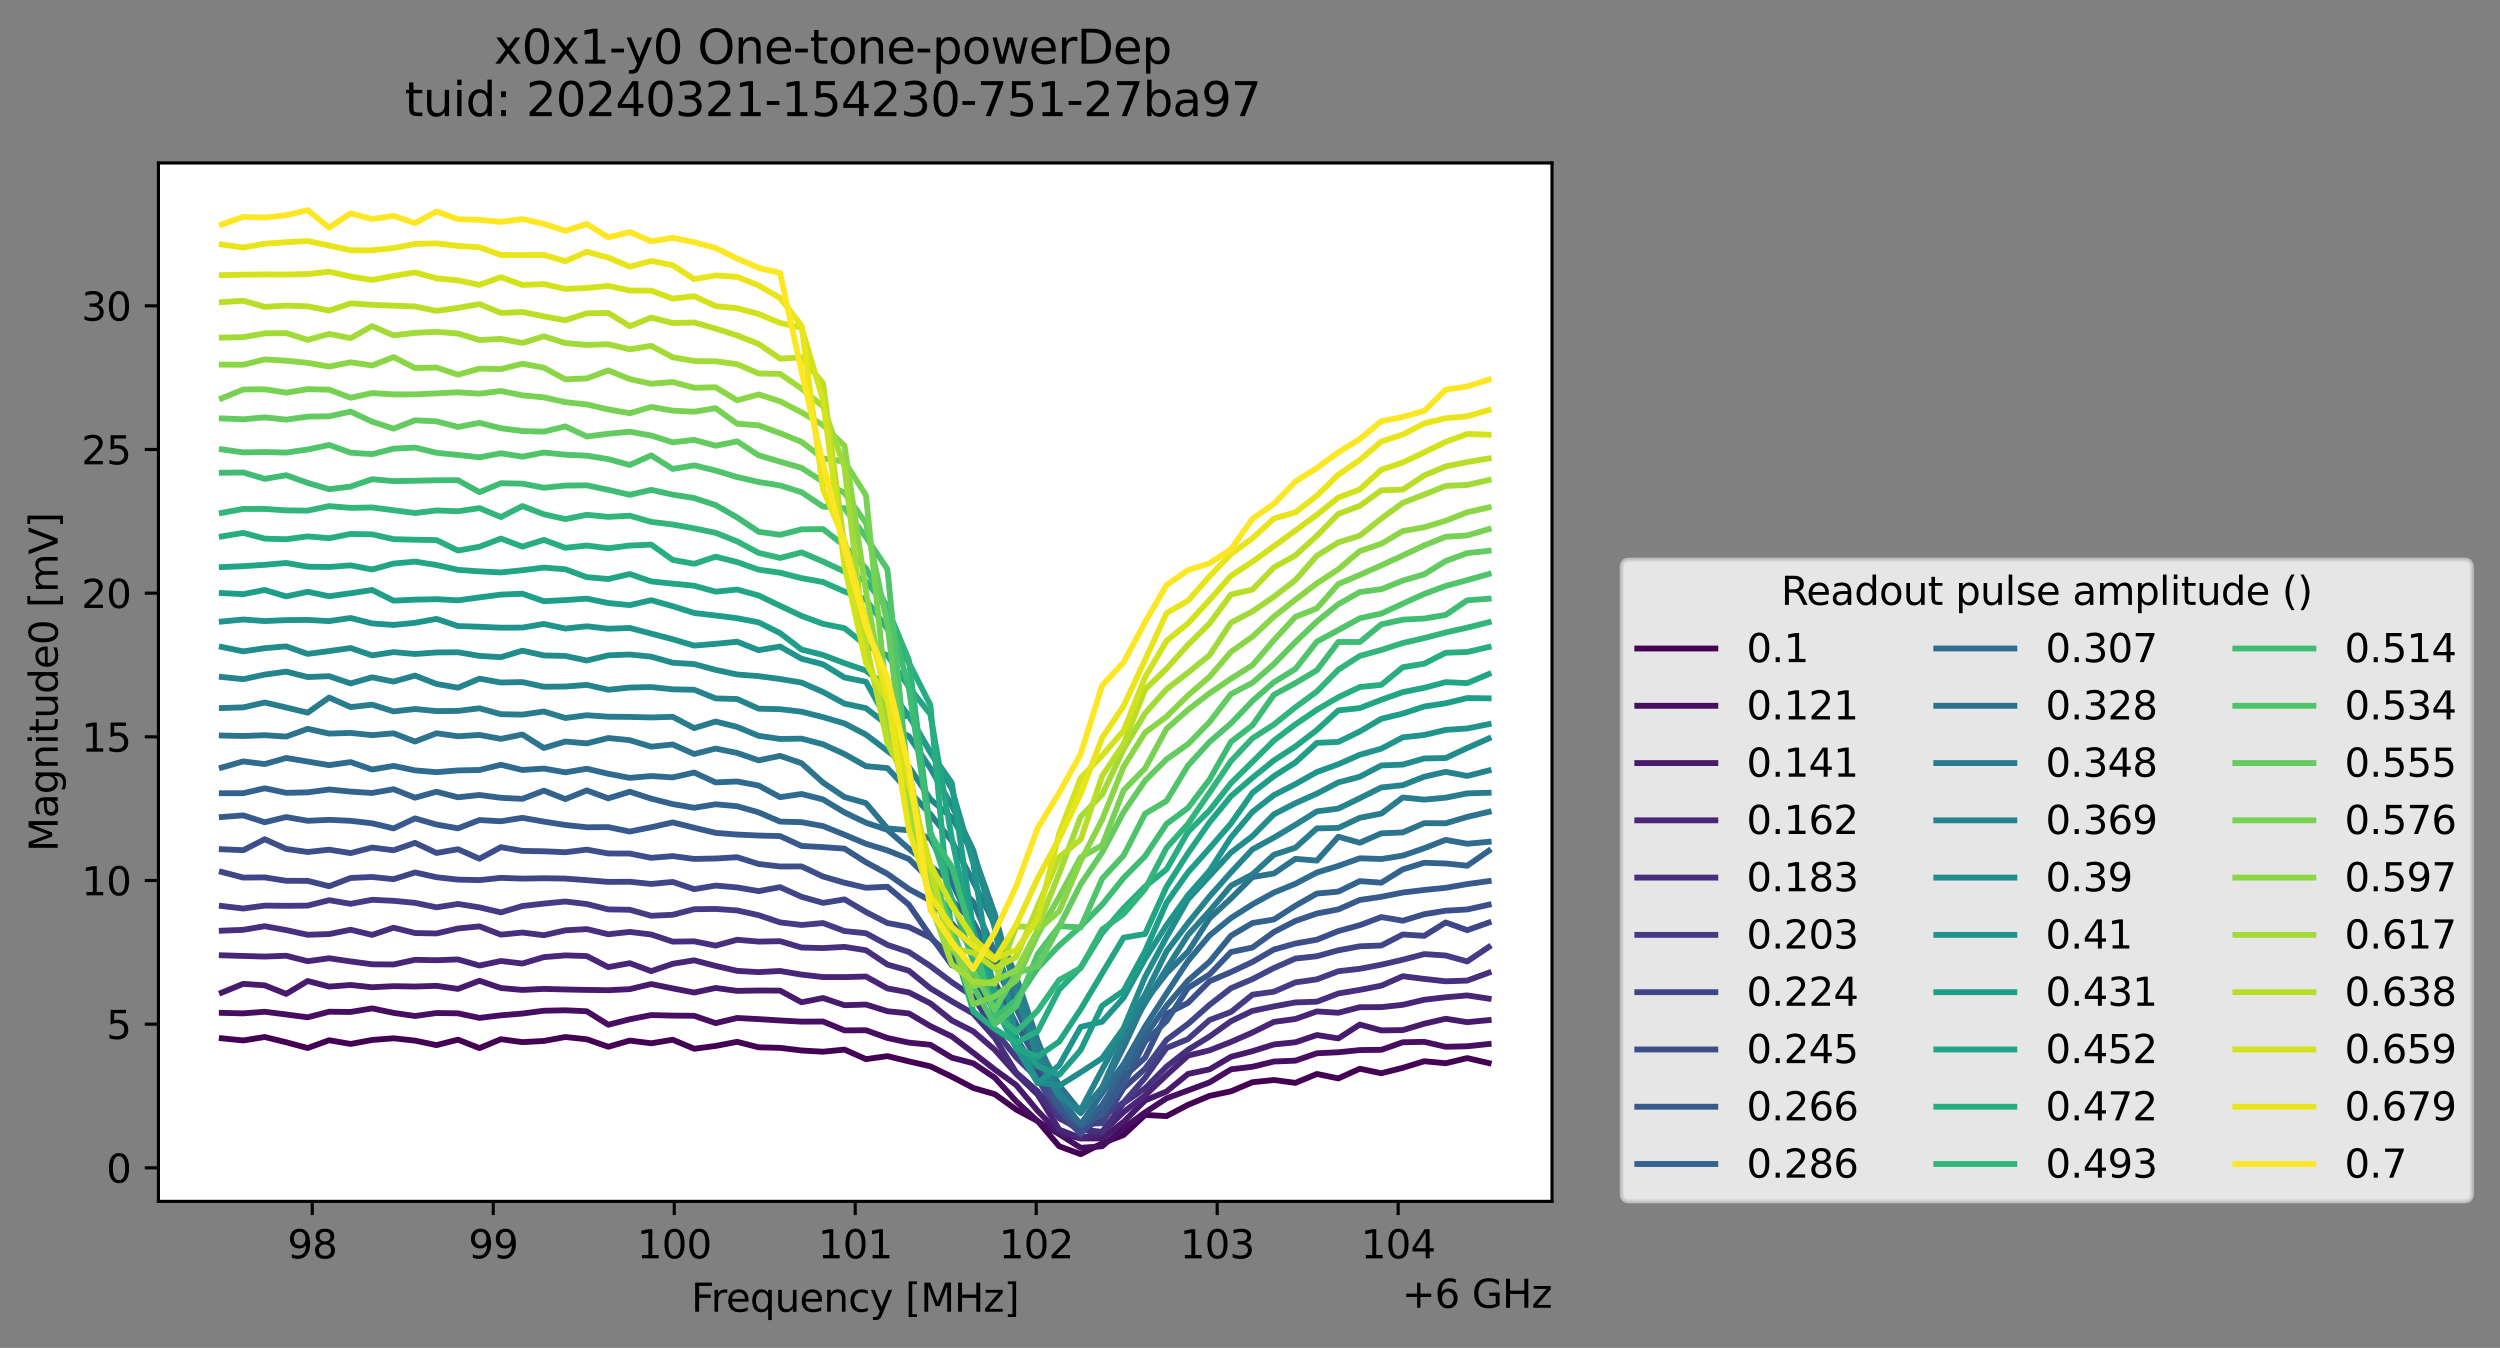 <?xml version="1.0" encoding="utf-8" standalone="no"?>
<!DOCTYPE svg PUBLIC "-//W3C//DTD SVG 1.1//EN"
  "http://www.w3.org/Graphics/SVG/1.1/DTD/svg11.dtd">
<svg xmlns:xlink="http://www.w3.org/1999/xlink" width="640.663pt" height="345.428pt" viewBox="0 0 640.663 345.428" xmlns="http://www.w3.org/2000/svg" version="1.1">
 <rect x="0" y="0" width="640.663" height="345.428" fill="#808080" stroke="none"/>
 <defs>
  <style type="text/css">*{stroke-linejoin: round; stroke-linecap: butt}</style>
 </defs>
 <g id="figure_1">
  <g id="patch_1">
   <path d="M 0 345.428 
L 640.663 345.428 
L 640.663 -0 
L 0 -0 
L 0 345.428 
z
" style="fill: none; opacity: 0"/>
  </g>
  <g id="axes_1">
   <g id="patch_2">
    <path d="M 40.603 307.872 
L 397.723 307.872 
L 397.723 41.76 
L 40.603 41.76 
z
" style="fill: #ffffff"/>
   </g>
   <g id="matplotlib.axis_1">
    <g id="xtick_1">
     <g id="line2d_1">
      <defs>
       <path id="mc999faa95f" d="M 0 0 
L 0 3.5 
" style="stroke: #000000; stroke-width: 0.8"/>
      </defs>
      <g>
       <use xlink:href="#mc999faa95f" x="80.025" y="307.872" style="stroke: #000000; stroke-width: 0.8"/>
      </g>
     </g>
     <g id="text_1">
      <!-- 98 -->
      <g transform="translate(73.663 322.47) scale(0.1 -0.1)">
       <defs>
        <path id="DejaVuSans-39" d="M 703 97 
L 703 672 
Q 941 559 1184 500 
Q 1428 441 1663 441 
Q 2288 441 2617 861 
Q 2947 1281 2994 2138 
Q 2813 1869 2534 1725 
Q 2256 1581 1919 1581 
Q 1219 1581 811 2004 
Q 403 2428 403 3163 
Q 403 3881 828 4315 
Q 1253 4750 1959 4750 
Q 2769 4750 3195 4129 
Q 3622 3509 3622 2328 
Q 3622 1225 3098 567 
Q 2575 -91 1691 -91 
Q 1453 -91 1209 -44 
Q 966 3 703 97 
z
M 1959 2075 
Q 2384 2075 2632 2365 
Q 2881 2656 2881 3163 
Q 2881 3666 2632 3958 
Q 2384 4250 1959 4250 
Q 1534 4250 1286 3958 
Q 1038 3666 1038 3163 
Q 1038 2656 1286 2365 
Q 1534 2075 1959 2075 
z
" transform="scale(0.016)"/>
        <path id="DejaVuSans-38" d="M 2034 2216 
Q 1584 2216 1326 1975 
Q 1069 1734 1069 1313 
Q 1069 891 1326 650 
Q 1584 409 2034 409 
Q 2484 409 2743 651 
Q 3003 894 3003 1313 
Q 3003 1734 2745 1975 
Q 2488 2216 2034 2216 
z
M 1403 2484 
Q 997 2584 770 2862 
Q 544 3141 544 3541 
Q 544 4100 942 4425 
Q 1341 4750 2034 4750 
Q 2731 4750 3128 4425 
Q 3525 4100 3525 3541 
Q 3525 3141 3298 2862 
Q 3072 2584 2669 2484 
Q 3125 2378 3379 2068 
Q 3634 1759 3634 1313 
Q 3634 634 3220 271 
Q 2806 -91 2034 -91 
Q 1263 -91 848 271 
Q 434 634 434 1313 
Q 434 1759 690 2068 
Q 947 2378 1403 2484 
z
M 1172 3481 
Q 1172 3119 1398 2916 
Q 1625 2713 2034 2713 
Q 2441 2713 2670 2916 
Q 2900 3119 2900 3481 
Q 2900 3844 2670 4047 
Q 2441 4250 2034 4250 
Q 1625 4250 1398 4047 
Q 1172 3844 1172 3481 
z
" transform="scale(0.016)"/>
       </defs>
       <use xlink:href="#DejaVuSans-39"/>
       <use xlink:href="#DejaVuSans-38" x="63.623"/>
      </g>
     </g>
    </g>
    <g id="xtick_2">
     <g id="line2d_2">
      <g>
       <use xlink:href="#mc999faa95f" x="126.405" y="307.872" style="stroke: #000000; stroke-width: 0.8"/>
      </g>
     </g>
     <g id="text_2">
      <!-- 99 -->
      <g transform="translate(120.042 322.47) scale(0.1 -0.1)">
       <use xlink:href="#DejaVuSans-39"/>
       <use xlink:href="#DejaVuSans-39" x="63.623"/>
      </g>
     </g>
    </g>
    <g id="xtick_3">
     <g id="line2d_3">
      <g>
       <use xlink:href="#mc999faa95f" x="172.784" y="307.872" style="stroke: #000000; stroke-width: 0.8"/>
      </g>
     </g>
     <g id="text_3">
      <!-- 100 -->
      <g transform="translate(163.24 322.47) scale(0.1 -0.1)">
       <defs>
        <path id="DejaVuSans-31" d="M 794 531 
L 1825 531 
L 1825 4091 
L 703 3866 
L 703 4441 
L 1819 4666 
L 2450 4666 
L 2450 531 
L 3481 531 
L 3481 0 
L 794 0 
L 794 531 
z
" transform="scale(0.016)"/>
        <path id="DejaVuSans-30" d="M 2034 4250 
Q 1547 4250 1301 3770 
Q 1056 3291 1056 2328 
Q 1056 1369 1301 889 
Q 1547 409 2034 409 
Q 2525 409 2770 889 
Q 3016 1369 3016 2328 
Q 3016 3291 2770 3770 
Q 2525 4250 2034 4250 
z
M 2034 4750 
Q 2819 4750 3233 4129 
Q 3647 3509 3647 2328 
Q 3647 1150 3233 529 
Q 2819 -91 2034 -91 
Q 1250 -91 836 529 
Q 422 1150 422 2328 
Q 422 3509 836 4129 
Q 1250 4750 2034 4750 
z
" transform="scale(0.016)"/>
       </defs>
       <use xlink:href="#DejaVuSans-31"/>
       <use xlink:href="#DejaVuSans-30" x="63.623"/>
       <use xlink:href="#DejaVuSans-30" x="127.246"/>
      </g>
     </g>
    </g>
    <g id="xtick_4">
     <g id="line2d_4">
      <g>
       <use xlink:href="#mc999faa95f" x="219.163" y="307.872" style="stroke: #000000; stroke-width: 0.8"/>
      </g>
     </g>
     <g id="text_4">
      <!-- 101 -->
      <g transform="translate(209.619 322.47) scale(0.1 -0.1)">
       <use xlink:href="#DejaVuSans-31"/>
       <use xlink:href="#DejaVuSans-30" x="63.623"/>
       <use xlink:href="#DejaVuSans-31" x="127.246"/>
      </g>
     </g>
    </g>
    <g id="xtick_5">
     <g id="line2d_5">
      <g>
       <use xlink:href="#mc999faa95f" x="265.542" y="307.872" style="stroke: #000000; stroke-width: 0.8"/>
      </g>
     </g>
     <g id="text_5">
      <!-- 102 -->
      <g transform="translate(255.999 322.47) scale(0.1 -0.1)">
       <defs>
        <path id="DejaVuSans-32" d="M 1228 531 
L 3431 531 
L 3431 0 
L 469 0 
L 469 531 
Q 828 903 1448 1529 
Q 2069 2156 2228 2338 
Q 2531 2678 2651 2914 
Q 2772 3150 2772 3378 
Q 2772 3750 2511 3984 
Q 2250 4219 1831 4219 
Q 1534 4219 1204 4116 
Q 875 4013 500 3803 
L 500 4441 
Q 881 4594 1212 4672 
Q 1544 4750 1819 4750 
Q 2544 4750 2975 4387 
Q 3406 4025 3406 3419 
Q 3406 3131 3298 2873 
Q 3191 2616 2906 2266 
Q 2828 2175 2409 1742 
Q 1991 1309 1228 531 
z
" transform="scale(0.016)"/>
       </defs>
       <use xlink:href="#DejaVuSans-31"/>
       <use xlink:href="#DejaVuSans-30" x="63.623"/>
       <use xlink:href="#DejaVuSans-32" x="127.246"/>
      </g>
     </g>
    </g>
    <g id="xtick_6">
     <g id="line2d_6">
      <g>
       <use xlink:href="#mc999faa95f" x="311.922" y="307.872" style="stroke: #000000; stroke-width: 0.8"/>
      </g>
     </g>
     <g id="text_6">
      <!-- 103 -->
      <g transform="translate(302.378 322.47) scale(0.1 -0.1)">
       <defs>
        <path id="DejaVuSans-33" d="M 2597 2516 
Q 3050 2419 3304 2112 
Q 3559 1806 3559 1356 
Q 3559 666 3084 287 
Q 2609 -91 1734 -91 
Q 1441 -91 1130 -33 
Q 819 25 488 141 
L 488 750 
Q 750 597 1062 519 
Q 1375 441 1716 441 
Q 2309 441 2620 675 
Q 2931 909 2931 1356 
Q 2931 1769 2642 2001 
Q 2353 2234 1838 2234 
L 1294 2234 
L 1294 2753 
L 1863 2753 
Q 2328 2753 2575 2939 
Q 2822 3125 2822 3475 
Q 2822 3834 2567 4026 
Q 2313 4219 1838 4219 
Q 1578 4219 1281 4162 
Q 984 4106 628 3988 
L 628 4550 
Q 988 4650 1302 4700 
Q 1616 4750 1894 4750 
Q 2613 4750 3031 4423 
Q 3450 4097 3450 3541 
Q 3450 3153 3228 2886 
Q 3006 2619 2597 2516 
z
" transform="scale(0.016)"/>
       </defs>
       <use xlink:href="#DejaVuSans-31"/>
       <use xlink:href="#DejaVuSans-30" x="63.623"/>
       <use xlink:href="#DejaVuSans-33" x="127.246"/>
      </g>
     </g>
    </g>
    <g id="xtick_7">
     <g id="line2d_7">
      <g>
       <use xlink:href="#mc999faa95f" x="358.301" y="307.872" style="stroke: #000000; stroke-width: 0.8"/>
      </g>
     </g>
     <g id="text_7">
      <!-- 104 -->
      <g transform="translate(348.757 322.47) scale(0.1 -0.1)">
       <defs>
        <path id="DejaVuSans-34" d="M 2419 4116 
L 825 1625 
L 2419 1625 
L 2419 4116 
z
M 2253 4666 
L 3047 4666 
L 3047 1625 
L 3713 1625 
L 3713 1100 
L 3047 1100 
L 3047 0 
L 2419 0 
L 2419 1100 
L 313 1100 
L 313 1709 
L 2253 4666 
z
" transform="scale(0.016)"/>
       </defs>
       <use xlink:href="#DejaVuSans-31"/>
       <use xlink:href="#DejaVuSans-30" x="63.623"/>
       <use xlink:href="#DejaVuSans-34" x="127.246"/>
      </g>
     </g>
    </g>
    <g id="text_8">
     <!-- Frequency [MHz] -->
     <g transform="translate(177.144 336.149) scale(0.1 -0.1)">
      <defs>
       <path id="DejaVuSans-46" d="M 628 4666 
L 3309 4666 
L 3309 4134 
L 1259 4134 
L 1259 2759 
L 3109 2759 
L 3109 2228 
L 1259 2228 
L 1259 0 
L 628 0 
L 628 4666 
z
" transform="scale(0.016)"/>
       <path id="DejaVuSans-72" d="M 2631 2963 
Q 2534 3019 2420 3045 
Q 2306 3072 2169 3072 
Q 1681 3072 1420 2755 
Q 1159 2438 1159 1844 
L 1159 0 
L 581 0 
L 581 3500 
L 1159 3500 
L 1159 2956 
Q 1341 3275 1631 3429 
Q 1922 3584 2338 3584 
Q 2397 3584 2469 3576 
Q 2541 3569 2628 3553 
L 2631 2963 
z
" transform="scale(0.016)"/>
       <path id="DejaVuSans-65" d="M 3597 1894 
L 3597 1613 
L 953 1613 
Q 991 1019 1311 708 
Q 1631 397 2203 397 
Q 2534 397 2845 478 
Q 3156 559 3463 722 
L 3463 178 
Q 3153 47 2828 -22 
Q 2503 -91 2169 -91 
Q 1331 -91 842 396 
Q 353 884 353 1716 
Q 353 2575 817 3079 
Q 1281 3584 2069 3584 
Q 2775 3584 3186 3129 
Q 3597 2675 3597 1894 
z
M 3022 2063 
Q 3016 2534 2758 2815 
Q 2500 3097 2075 3097 
Q 1594 3097 1305 2825 
Q 1016 2553 972 2059 
L 3022 2063 
z
" transform="scale(0.016)"/>
       <path id="DejaVuSans-71" d="M 947 1747 
Q 947 1113 1208 752 
Q 1469 391 1925 391 
Q 2381 391 2643 752 
Q 2906 1113 2906 1747 
Q 2906 2381 2643 2742 
Q 2381 3103 1925 3103 
Q 1469 3103 1208 2742 
Q 947 2381 947 1747 
z
M 2906 525 
Q 2725 213 2448 61 
Q 2172 -91 1784 -91 
Q 1150 -91 751 415 
Q 353 922 353 1747 
Q 353 2572 751 3078 
Q 1150 3584 1784 3584 
Q 2172 3584 2448 3432 
Q 2725 3281 2906 2969 
L 2906 3500 
L 3481 3500 
L 3481 -1331 
L 2906 -1331 
L 2906 525 
z
" transform="scale(0.016)"/>
       <path id="DejaVuSans-75" d="M 544 1381 
L 544 3500 
L 1119 3500 
L 1119 1403 
Q 1119 906 1312 657 
Q 1506 409 1894 409 
Q 2359 409 2629 706 
Q 2900 1003 2900 1516 
L 2900 3500 
L 3475 3500 
L 3475 0 
L 2900 0 
L 2900 538 
Q 2691 219 2414 64 
Q 2138 -91 1772 -91 
Q 1169 -91 856 284 
Q 544 659 544 1381 
z
M 1991 3584 
L 1991 3584 
z
" transform="scale(0.016)"/>
       <path id="DejaVuSans-6e" d="M 3513 2113 
L 3513 0 
L 2938 0 
L 2938 2094 
Q 2938 2591 2744 2837 
Q 2550 3084 2163 3084 
Q 1697 3084 1428 2787 
Q 1159 2491 1159 1978 
L 1159 0 
L 581 0 
L 581 3500 
L 1159 3500 
L 1159 2956 
Q 1366 3272 1645 3428 
Q 1925 3584 2291 3584 
Q 2894 3584 3203 3211 
Q 3513 2838 3513 2113 
z
" transform="scale(0.016)"/>
       <path id="DejaVuSans-63" d="M 3122 3366 
L 3122 2828 
Q 2878 2963 2633 3030 
Q 2388 3097 2138 3097 
Q 1578 3097 1268 2742 
Q 959 2388 959 1747 
Q 959 1106 1268 751 
Q 1578 397 2138 397 
Q 2388 397 2633 464 
Q 2878 531 3122 666 
L 3122 134 
Q 2881 22 2623 -34 
Q 2366 -91 2075 -91 
Q 1284 -91 818 406 
Q 353 903 353 1747 
Q 353 2603 823 3093 
Q 1294 3584 2113 3584 
Q 2378 3584 2631 3529 
Q 2884 3475 3122 3366 
z
" transform="scale(0.016)"/>
       <path id="DejaVuSans-79" d="M 2059 -325 
Q 1816 -950 1584 -1140 
Q 1353 -1331 966 -1331 
L 506 -1331 
L 506 -850 
L 844 -850 
Q 1081 -850 1212 -737 
Q 1344 -625 1503 -206 
L 1606 56 
L 191 3500 
L 800 3500 
L 1894 763 
L 2988 3500 
L 3597 3500 
L 2059 -325 
z
" transform="scale(0.016)"/>
       <path id="DejaVuSans-20" transform="scale(0.016)"/>
       <path id="DejaVuSans-5b" d="M 550 4863 
L 1875 4863 
L 1875 4416 
L 1125 4416 
L 1125 -397 
L 1875 -397 
L 1875 -844 
L 550 -844 
L 550 4863 
z
" transform="scale(0.016)"/>
       <path id="DejaVuSans-4d" d="M 628 4666 
L 1569 4666 
L 2759 1491 
L 3956 4666 
L 4897 4666 
L 4897 0 
L 4281 0 
L 4281 4097 
L 3078 897 
L 2444 897 
L 1241 4097 
L 1241 0 
L 628 0 
L 628 4666 
z
" transform="scale(0.016)"/>
       <path id="DejaVuSans-48" d="M 628 4666 
L 1259 4666 
L 1259 2753 
L 3553 2753 
L 3553 4666 
L 4184 4666 
L 4184 0 
L 3553 0 
L 3553 2222 
L 1259 2222 
L 1259 0 
L 628 0 
L 628 4666 
z
" transform="scale(0.016)"/>
       <path id="DejaVuSans-7a" d="M 353 3500 
L 3084 3500 
L 3084 2975 
L 922 459 
L 3084 459 
L 3084 0 
L 275 0 
L 275 525 
L 2438 3041 
L 353 3041 
L 353 3500 
z
" transform="scale(0.016)"/>
       <path id="DejaVuSans-5d" d="M 1947 4863 
L 1947 -844 
L 622 -844 
L 622 -397 
L 1369 -397 
L 1369 4416 
L 622 4416 
L 622 4863 
L 1947 4863 
z
" transform="scale(0.016)"/>
      </defs>
      <use xlink:href="#DejaVuSans-46"/>
      <use xlink:href="#DejaVuSans-72" x="50.27"/>
      <use xlink:href="#DejaVuSans-65" x="89.133"/>
      <use xlink:href="#DejaVuSans-71" x="150.656"/>
      <use xlink:href="#DejaVuSans-75" x="214.133"/>
      <use xlink:href="#DejaVuSans-65" x="277.512"/>
      <use xlink:href="#DejaVuSans-6e" x="339.035"/>
      <use xlink:href="#DejaVuSans-63" x="402.414"/>
      <use xlink:href="#DejaVuSans-79" x="457.395"/>
      <use xlink:href="#DejaVuSans-20" x="516.574"/>
      <use xlink:href="#DejaVuSans-5b" x="548.361"/>
      <use xlink:href="#DejaVuSans-4d" x="587.375"/>
      <use xlink:href="#DejaVuSans-48" x="673.654"/>
      <use xlink:href="#DejaVuSans-7a" x="748.85"/>
      <use xlink:href="#DejaVuSans-5d" x="801.34"/>
     </g>
    </g>
    <g id="text_9">
     <!-- +6 GHz -->
     <g transform="translate(359.286 335.149) scale(0.1 -0.1)">
      <defs>
       <path id="DejaVuSans-2b" d="M 2944 4013 
L 2944 2272 
L 4684 2272 
L 4684 1741 
L 2944 1741 
L 2944 0 
L 2419 0 
L 2419 1741 
L 678 1741 
L 678 2272 
L 2419 2272 
L 2419 4013 
L 2944 4013 
z
" transform="scale(0.016)"/>
       <path id="DejaVuSans-36" d="M 2113 2584 
Q 1688 2584 1439 2293 
Q 1191 2003 1191 1497 
Q 1191 994 1439 701 
Q 1688 409 2113 409 
Q 2538 409 2786 701 
Q 3034 994 3034 1497 
Q 3034 2003 2786 2293 
Q 2538 2584 2113 2584 
z
M 3366 4563 
L 3366 3988 
Q 3128 4100 2886 4159 
Q 2644 4219 2406 4219 
Q 1781 4219 1451 3797 
Q 1122 3375 1075 2522 
Q 1259 2794 1537 2939 
Q 1816 3084 2150 3084 
Q 2853 3084 3261 2657 
Q 3669 2231 3669 1497 
Q 3669 778 3244 343 
Q 2819 -91 2113 -91 
Q 1303 -91 875 529 
Q 447 1150 447 2328 
Q 447 3434 972 4092 
Q 1497 4750 2381 4750 
Q 2619 4750 2861 4703 
Q 3103 4656 3366 4563 
z
" transform="scale(0.016)"/>
       <path id="DejaVuSans-47" d="M 3809 666 
L 3809 1919 
L 2778 1919 
L 2778 2438 
L 4434 2438 
L 4434 434 
Q 4069 175 3628 42 
Q 3188 -91 2688 -91 
Q 1594 -91 976 548 
Q 359 1188 359 2328 
Q 359 3472 976 4111 
Q 1594 4750 2688 4750 
Q 3144 4750 3555 4637 
Q 3966 4525 4313 4306 
L 4313 3634 
Q 3963 3931 3569 4081 
Q 3175 4231 2741 4231 
Q 1884 4231 1454 3753 
Q 1025 3275 1025 2328 
Q 1025 1384 1454 906 
Q 1884 428 2741 428 
Q 3075 428 3337 486 
Q 3600 544 3809 666 
z
" transform="scale(0.016)"/>
      </defs>
      <use xlink:href="#DejaVuSans-2b"/>
      <use xlink:href="#DejaVuSans-36" x="83.789"/>
      <use xlink:href="#DejaVuSans-20" x="147.412"/>
      <use xlink:href="#DejaVuSans-47" x="179.199"/>
      <use xlink:href="#DejaVuSans-48" x="256.689"/>
      <use xlink:href="#DejaVuSans-7a" x="331.885"/>
     </g>
    </g>
   </g>
   <g id="matplotlib.axis_2">
    <g id="ytick_1">
     <g id="line2d_8">
      <defs>
       <path id="m07144ad90b" d="M 0 0 
L -3.5 0 
" style="stroke: #000000; stroke-width: 0.8"/>
      </defs>
      <g>
       <use xlink:href="#m07144ad90b" x="40.603" y="299.276" style="stroke: #000000; stroke-width: 0.8"/>
      </g>
     </g>
     <g id="text_10">
      <!-- 0 -->
      <g transform="translate(27.241 303.075) scale(0.1 -0.1)">
       <use xlink:href="#DejaVuSans-30"/>
      </g>
     </g>
    </g>
    <g id="ytick_2">
     <g id="line2d_9">
      <g>
       <use xlink:href="#m07144ad90b" x="40.603" y="262.459" style="stroke: #000000; stroke-width: 0.8"/>
      </g>
     </g>
     <g id="text_11">
      <!-- 5 -->
      <g transform="translate(27.241 266.258) scale(0.1 -0.1)">
       <defs>
        <path id="DejaVuSans-35" d="M 691 4666 
L 3169 4666 
L 3169 4134 
L 1269 4134 
L 1269 2991 
Q 1406 3038 1543 3061 
Q 1681 3084 1819 3084 
Q 2600 3084 3056 2656 
Q 3513 2228 3513 1497 
Q 3513 744 3044 326 
Q 2575 -91 1722 -91 
Q 1428 -91 1123 -41 
Q 819 9 494 109 
L 494 744 
Q 775 591 1075 516 
Q 1375 441 1709 441 
Q 2250 441 2565 725 
Q 2881 1009 2881 1497 
Q 2881 1984 2565 2268 
Q 2250 2553 1709 2553 
Q 1456 2553 1204 2497 
Q 953 2441 691 2322 
L 691 4666 
z
" transform="scale(0.016)"/>
       </defs>
       <use xlink:href="#DejaVuSans-35"/>
      </g>
     </g>
    </g>
    <g id="ytick_3">
     <g id="line2d_10">
      <g>
       <use xlink:href="#m07144ad90b" x="40.603" y="225.641" style="stroke: #000000; stroke-width: 0.8"/>
      </g>
     </g>
     <g id="text_12">
      <!-- 10 -->
      <g transform="translate(20.878 229.44) scale(0.1 -0.1)">
       <use xlink:href="#DejaVuSans-31"/>
       <use xlink:href="#DejaVuSans-30" x="63.623"/>
      </g>
     </g>
    </g>
    <g id="ytick_4">
     <g id="line2d_11">
      <g>
       <use xlink:href="#m07144ad90b" x="40.603" y="188.824" style="stroke: #000000; stroke-width: 0.8"/>
      </g>
     </g>
     <g id="text_13">
      <!-- 15 -->
      <g transform="translate(20.878 192.623) scale(0.1 -0.1)">
       <use xlink:href="#DejaVuSans-31"/>
       <use xlink:href="#DejaVuSans-35" x="63.623"/>
      </g>
     </g>
    </g>
    <g id="ytick_5">
     <g id="line2d_12">
      <g>
       <use xlink:href="#m07144ad90b" x="40.603" y="152.006" style="stroke: #000000; stroke-width: 0.8"/>
      </g>
     </g>
     <g id="text_14">
      <!-- 20 -->
      <g transform="translate(20.878 155.806) scale(0.1 -0.1)">
       <use xlink:href="#DejaVuSans-32"/>
       <use xlink:href="#DejaVuSans-30" x="63.623"/>
      </g>
     </g>
    </g>
    <g id="ytick_6">
     <g id="line2d_13">
      <g>
       <use xlink:href="#m07144ad90b" x="40.603" y="115.189" style="stroke: #000000; stroke-width: 0.8"/>
      </g>
     </g>
     <g id="text_15">
      <!-- 25 -->
      <g transform="translate(20.878 118.988) scale(0.1 -0.1)">
       <use xlink:href="#DejaVuSans-32"/>
       <use xlink:href="#DejaVuSans-35" x="63.623"/>
      </g>
     </g>
    </g>
    <g id="ytick_7">
     <g id="line2d_14">
      <g>
       <use xlink:href="#m07144ad90b" x="40.603" y="78.372" style="stroke: #000000; stroke-width: 0.8"/>
      </g>
     </g>
     <g id="text_16">
      <!-- 30 -->
      <g transform="translate(20.878 82.171) scale(0.1 -0.1)">
       <use xlink:href="#DejaVuSans-33"/>
       <use xlink:href="#DejaVuSans-30" x="63.623"/>
      </g>
     </g>
    </g>
    <g id="text_17">
     <!-- Magnitude0 [mV] -->
     <g transform="translate(14.798 218.268) rotate(-90) scale(0.1 -0.1)">
      <defs>
       <path id="DejaVuSans-61" d="M 2194 1759 
Q 1497 1759 1228 1600 
Q 959 1441 959 1056 
Q 959 750 1161 570 
Q 1363 391 1709 391 
Q 2188 391 2477 730 
Q 2766 1069 2766 1631 
L 2766 1759 
L 2194 1759 
z
M 3341 1997 
L 3341 0 
L 2766 0 
L 2766 531 
Q 2569 213 2275 61 
Q 1981 -91 1556 -91 
Q 1019 -91 701 211 
Q 384 513 384 1019 
Q 384 1609 779 1909 
Q 1175 2209 1959 2209 
L 2766 2209 
L 2766 2266 
Q 2766 2663 2505 2880 
Q 2244 3097 1772 3097 
Q 1472 3097 1187 3025 
Q 903 2953 641 2809 
L 641 3341 
Q 956 3463 1253 3523 
Q 1550 3584 1831 3584 
Q 2591 3584 2966 3190 
Q 3341 2797 3341 1997 
z
" transform="scale(0.016)"/>
       <path id="DejaVuSans-67" d="M 2906 1791 
Q 2906 2416 2648 2759 
Q 2391 3103 1925 3103 
Q 1463 3103 1205 2759 
Q 947 2416 947 1791 
Q 947 1169 1205 825 
Q 1463 481 1925 481 
Q 2391 481 2648 825 
Q 2906 1169 2906 1791 
z
M 3481 434 
Q 3481 -459 3084 -895 
Q 2688 -1331 1869 -1331 
Q 1566 -1331 1297 -1286 
Q 1028 -1241 775 -1147 
L 775 -588 
Q 1028 -725 1275 -790 
Q 1522 -856 1778 -856 
Q 2344 -856 2625 -561 
Q 2906 -266 2906 331 
L 2906 616 
Q 2728 306 2450 153 
Q 2172 0 1784 0 
Q 1141 0 747 490 
Q 353 981 353 1791 
Q 353 2603 747 3093 
Q 1141 3584 1784 3584 
Q 2172 3584 2450 3431 
Q 2728 3278 2906 2969 
L 2906 3500 
L 3481 3500 
L 3481 434 
z
" transform="scale(0.016)"/>
       <path id="DejaVuSans-69" d="M 603 3500 
L 1178 3500 
L 1178 0 
L 603 0 
L 603 3500 
z
M 603 4863 
L 1178 4863 
L 1178 4134 
L 603 4134 
L 603 4863 
z
" transform="scale(0.016)"/>
       <path id="DejaVuSans-74" d="M 1172 4494 
L 1172 3500 
L 2356 3500 
L 2356 3053 
L 1172 3053 
L 1172 1153 
Q 1172 725 1289 603 
Q 1406 481 1766 481 
L 2356 481 
L 2356 0 
L 1766 0 
Q 1100 0 847 248 
Q 594 497 594 1153 
L 594 3053 
L 172 3053 
L 172 3500 
L 594 3500 
L 594 4494 
L 1172 4494 
z
" transform="scale(0.016)"/>
       <path id="DejaVuSans-64" d="M 2906 2969 
L 2906 4863 
L 3481 4863 
L 3481 0 
L 2906 0 
L 2906 525 
Q 2725 213 2448 61 
Q 2172 -91 1784 -91 
Q 1150 -91 751 415 
Q 353 922 353 1747 
Q 353 2572 751 3078 
Q 1150 3584 1784 3584 
Q 2172 3584 2448 3432 
Q 2725 3281 2906 2969 
z
M 947 1747 
Q 947 1113 1208 752 
Q 1469 391 1925 391 
Q 2381 391 2643 752 
Q 2906 1113 2906 1747 
Q 2906 2381 2643 2742 
Q 2381 3103 1925 3103 
Q 1469 3103 1208 2742 
Q 947 2381 947 1747 
z
" transform="scale(0.016)"/>
       <path id="DejaVuSans-6d" d="M 3328 2828 
Q 3544 3216 3844 3400 
Q 4144 3584 4550 3584 
Q 5097 3584 5394 3201 
Q 5691 2819 5691 2113 
L 5691 0 
L 5113 0 
L 5113 2094 
Q 5113 2597 4934 2840 
Q 4756 3084 4391 3084 
Q 3944 3084 3684 2787 
Q 3425 2491 3425 1978 
L 3425 0 
L 2847 0 
L 2847 2094 
Q 2847 2600 2669 2842 
Q 2491 3084 2119 3084 
Q 1678 3084 1418 2786 
Q 1159 2488 1159 1978 
L 1159 0 
L 581 0 
L 581 3500 
L 1159 3500 
L 1159 2956 
Q 1356 3278 1631 3431 
Q 1906 3584 2284 3584 
Q 2666 3584 2933 3390 
Q 3200 3197 3328 2828 
z
" transform="scale(0.016)"/>
       <path id="DejaVuSans-56" d="M 1831 0 
L 50 4666 
L 709 4666 
L 2188 738 
L 3669 4666 
L 4325 4666 
L 2547 0 
L 1831 0 
z
" transform="scale(0.016)"/>
      </defs>
      <use xlink:href="#DejaVuSans-4d"/>
      <use xlink:href="#DejaVuSans-61" x="86.279"/>
      <use xlink:href="#DejaVuSans-67" x="147.559"/>
      <use xlink:href="#DejaVuSans-6e" x="211.035"/>
      <use xlink:href="#DejaVuSans-69" x="274.414"/>
      <use xlink:href="#DejaVuSans-74" x="302.197"/>
      <use xlink:href="#DejaVuSans-75" x="341.406"/>
      <use xlink:href="#DejaVuSans-64" x="404.785"/>
      <use xlink:href="#DejaVuSans-65" x="468.262"/>
      <use xlink:href="#DejaVuSans-30" x="529.785"/>
      <use xlink:href="#DejaVuSans-20" x="593.408"/>
      <use xlink:href="#DejaVuSans-5b" x="625.195"/>
      <use xlink:href="#DejaVuSans-6d" x="664.209"/>
      <use xlink:href="#DejaVuSans-56" x="761.621"/>
      <use xlink:href="#DejaVuSans-5d" x="830.029"/>
     </g>
    </g>
   </g>
   <g id="line2d_15">
    <path d="M 56.836 266.079 
L 62.338 266.634 
L 67.841 265.746 
L 73.344 267.101 
L 78.846 268.573 
L 84.349 266.578 
L 89.852 267.528 
L 95.354 266.508 
L 100.857 266.076 
L 106.359 266.676 
L 111.862 267.828 
L 117.365 266.433 
L 122.867 268.597 
L 128.37 266.314 
L 133.873 267.065 
L 139.375 266.762 
L 144.878 265.749 
L 150.38 266.332 
L 155.883 268.25 
L 161.386 266.667 
L 166.888 267.356 
L 172.391 266.452 
L 177.893 268.76 
L 183.396 268.036 
L 188.899 266.985 
L 194.401 268.385 
L 199.904 268.527 
L 205.407 269.2 
L 210.909 269.517 
L 216.412 268.978 
L 221.914 271.418 
L 227.417 270.647 
L 232.92 271.995 
L 238.422 273.267 
L 243.925 275.93 
L 249.428 278.809 
L 254.93 280.404 
L 260.433 284.361 
L 265.935 287.296 
L 271.438 293.752 
L 276.941 295.776 
L 282.443 292.994 
L 287.946 290.839 
L 293.448 285.719 
L 298.951 286.016 
L 304.454 283.131 
L 309.956 280.834 
L 315.459 279.659 
L 320.962 277.339 
L 326.464 276.765 
L 331.967 277.504 
L 337.469 275.222 
L 342.972 276.359 
L 348.475 273.881 
L 353.977 275.039 
L 359.48 273.647 
L 364.983 271.958 
L 370.485 272.475 
L 375.988 271.155 
L 381.49 272.427 
" clip-path="url(#p23eb19e5d6)" style="fill: none; stroke: #440154; stroke-width: 1.5; stroke-linecap: square"/>
   </g>
   <g id="line2d_16">
    <path d="M 56.836 259.558 
L 62.338 259.692 
L 67.841 259.277 
L 73.344 259.973 
L 78.846 260.701 
L 84.349 259.271 
L 89.852 259.327 
L 95.354 258.418 
L 100.857 259.566 
L 106.359 260.368 
L 111.862 259.6 
L 117.365 259.678 
L 122.867 260.852 
L 128.37 260.191 
L 133.873 259.735 
L 139.375 259.016 
L 144.878 258.9 
L 150.38 259.153 
L 155.883 262.605 
L 161.386 261.206 
L 166.888 260.128 
L 172.391 260.266 
L 177.893 260.314 
L 183.396 262.187 
L 188.899 260.871 
L 194.401 261.165 
L 199.904 261.51 
L 205.407 261.814 
L 210.909 261.778 
L 216.412 264.051 
L 221.914 264.016 
L 227.417 265.997 
L 232.92 267.191 
L 238.422 267.738 
L 243.925 271.044 
L 249.428 272.488 
L 254.93 276.179 
L 260.433 282.231 
L 265.935 287.356 
L 271.438 290.65 
L 276.941 294.142 
L 282.443 293.741 
L 287.946 289.06 
L 293.448 285.063 
L 298.951 281.457 
L 304.454 279.43 
L 309.956 277.389 
L 315.459 274.04 
L 320.962 273.367 
L 326.464 272.034 
L 331.967 271.808 
L 337.469 269.92 
L 342.972 269.654 
L 348.475 269.098 
L 353.977 269.031 
L 359.48 267.099 
L 364.983 266.99 
L 370.485 268.254 
L 375.988 268.117 
L 381.49 267.546 
" clip-path="url(#p23eb19e5d6)" style="fill: none; stroke: #470d60; stroke-width: 1.5; stroke-linecap: square"/>
   </g>
   <g id="line2d_17">
    <path d="M 56.836 254.371 
L 62.338 252.123 
L 67.841 252.51 
L 73.344 254.698 
L 78.846 251.4 
L 84.349 252.835 
L 89.852 252.413 
L 95.354 252.997 
L 100.857 252.718 
L 106.359 252.815 
L 111.862 252.635 
L 117.365 253.421 
L 122.867 251.34 
L 128.37 253.196 
L 133.873 253.688 
L 139.375 253.421 
L 144.878 253.566 
L 150.38 253.687 
L 155.883 253.752 
L 161.386 253.484 
L 166.888 252.176 
L 172.391 253.288 
L 177.893 254.357 
L 183.396 253.18 
L 188.899 253.93 
L 194.401 253.835 
L 199.904 253.859 
L 205.407 256.852 
L 210.909 255.761 
L 216.412 257.6 
L 221.914 257.427 
L 227.417 259.144 
L 232.92 259.705 
L 238.422 262.953 
L 243.925 265.606 
L 249.428 269.794 
L 254.93 274.096 
L 260.433 278.076 
L 265.935 284.7 
L 271.438 290.379 
L 276.941 291.762 
L 282.443 291.742 
L 287.946 287.473 
L 293.448 282.005 
L 298.951 279.711 
L 304.454 275.211 
L 309.956 274.042 
L 315.459 270.818 
L 320.962 269.378 
L 326.464 267.65 
L 331.967 267.1 
L 337.469 265.24 
L 342.972 266.107 
L 348.475 262.558 
L 353.977 264.052 
L 359.48 263.979 
L 364.983 262.341 
L 370.485 261.069 
L 375.988 261.944 
L 381.49 261.425 
" clip-path="url(#p23eb19e5d6)" style="fill: none; stroke: #481a6c; stroke-width: 1.5; stroke-linecap: square"/>
   </g>
   <g id="line2d_18">
    <path d="M 56.836 244.81 
L 62.338 244.978 
L 67.841 245.136 
L 73.344 244.923 
L 78.846 246.323 
L 84.349 245.569 
L 89.852 246.374 
L 95.354 247.114 
L 100.857 247.159 
L 106.359 245.97 
L 111.862 246.074 
L 117.365 245.867 
L 122.867 247.441 
L 128.37 246.268 
L 133.873 246.918 
L 139.375 245.279 
L 144.878 244.828 
L 150.38 245.009 
L 155.883 247.834 
L 161.386 246.831 
L 166.888 248.871 
L 172.391 246.982 
L 177.893 246.097 
L 183.396 247.531 
L 188.899 248.796 
L 194.401 249.122 
L 199.904 248.828 
L 205.407 249.757 
L 210.909 250.385 
L 216.412 250.393 
L 221.914 250.243 
L 227.417 253.302 
L 232.92 254.324 
L 238.422 257.123 
L 243.925 261.511 
L 249.428 264.303 
L 254.93 269.028 
L 260.433 275.212 
L 265.935 280.519 
L 271.438 289.482 
L 276.941 291.623 
L 282.443 290.33 
L 287.946 284.962 
L 293.448 280.741 
L 298.951 275.497 
L 304.454 270.513 
L 309.956 269.165 
L 315.459 267.001 
L 320.962 264.594 
L 326.464 261.878 
L 331.967 261.132 
L 337.469 259.193 
L 342.972 259.535 
L 348.475 258.109 
L 353.977 258.093 
L 359.48 257.499 
L 364.983 256.2 
L 370.485 255.563 
L 375.988 255.09 
L 381.49 255.916 
" clip-path="url(#p23eb19e5d6)" style="fill: none; stroke: #482576; stroke-width: 1.5; stroke-linecap: square"/>
   </g>
   <g id="line2d_19">
    <path d="M 56.836 238.508 
L 62.338 238.283 
L 67.841 237.351 
L 73.344 238.354 
L 78.846 239.547 
L 84.349 239.37 
L 89.852 238.259 
L 95.354 239.579 
L 100.857 237.739 
L 106.359 239.101 
L 111.862 239.212 
L 117.365 237.94 
L 122.867 237.398 
L 128.37 239.518 
L 133.873 238.978 
L 139.375 239.662 
L 144.878 238.418 
L 150.38 238.096 
L 155.883 239.421 
L 161.386 238.816 
L 166.888 239.481 
L 172.391 241.306 
L 177.893 241.231 
L 183.396 242.334 
L 188.899 240.831 
L 194.401 241.299 
L 199.904 241.197 
L 205.407 242.82 
L 210.909 242.958 
L 216.412 242.652 
L 221.914 243.513 
L 227.417 247.184 
L 232.92 248.764 
L 238.422 253.267 
L 243.925 256.604 
L 249.428 259.774 
L 254.93 265.971 
L 260.433 274.88 
L 265.935 279.691 
L 271.438 286.587 
L 276.941 289.456 
L 282.443 290.05 
L 287.946 282.665 
L 293.448 278.888 
L 298.951 273.321 
L 304.454 269.021 
L 309.956 265.627 
L 315.459 261.696 
L 320.962 259.056 
L 326.464 257.904 
L 331.967 256.889 
L 337.469 256.694 
L 342.972 254.593 
L 348.475 253.668 
L 353.977 252.594 
L 359.48 250.172 
L 364.983 250.865 
L 370.485 251.478 
L 375.988 251.29 
L 381.49 249.274 
" clip-path="url(#p23eb19e5d6)" style="fill: none; stroke: #46307e; stroke-width: 1.5; stroke-linecap: square"/>
   </g>
   <g id="line2d_20">
    <path d="M 56.836 232.171 
L 62.338 232.826 
L 67.841 232.075 
L 73.344 232.131 
L 78.846 232.075 
L 84.349 230.688 
L 89.852 231.618 
L 95.354 230.585 
L 100.857 230.849 
L 106.359 231.37 
L 111.862 232.517 
L 117.365 231.653 
L 122.867 232.522 
L 128.37 233.817 
L 133.873 232.182 
L 139.375 231.557 
L 144.878 231.025 
L 150.38 231.675 
L 155.883 233.044 
L 161.386 233.142 
L 166.888 234.682 
L 172.391 234.424 
L 177.893 232.998 
L 183.396 232.932 
L 188.899 233.317 
L 194.401 234.526 
L 199.904 236.379 
L 205.407 237.04 
L 210.909 236.543 
L 216.412 238.6 
L 221.914 239.157 
L 227.417 242.136 
L 232.92 243.969 
L 238.422 247.565 
L 243.925 251.713 
L 249.428 255.43 
L 254.93 264.117 
L 260.433 270.983 
L 265.935 276.404 
L 271.438 285.888 
L 276.941 290.151 
L 282.443 286.258 
L 287.946 282.49 
L 293.448 276.204 
L 298.951 268.559 
L 304.454 266.273 
L 309.956 261.394 
L 315.459 259.325 
L 320.962 254.9 
L 326.464 254.137 
L 331.967 251.757 
L 337.469 250.963 
L 342.972 248.892 
L 348.475 248.263 
L 353.977 247.213 
L 359.48 245.943 
L 364.983 244.501 
L 370.485 244.856 
L 375.988 246.386 
L 381.49 242.696 
" clip-path="url(#p23eb19e5d6)" style="fill: none; stroke: #443b84; stroke-width: 1.5; stroke-linecap: square"/>
   </g>
   <g id="line2d_21">
    <path d="M 56.836 223.46 
L 62.338 224.894 
L 67.841 224.848 
L 73.344 225.721 
L 78.846 225.733 
L 84.349 227.108 
L 89.852 224.995 
L 95.354 224.738 
L 100.857 225.304 
L 106.359 223.577 
L 111.862 224.804 
L 117.365 225.416 
L 122.867 225.543 
L 128.37 224.968 
L 133.873 225.155 
L 139.375 225.062 
L 144.878 225.15 
L 150.38 225.561 
L 155.883 226.001 
L 161.386 225.963 
L 166.888 226.527 
L 172.391 226.005 
L 177.893 227.863 
L 183.396 226.941 
L 188.899 227.421 
L 194.401 228.363 
L 199.904 227.346 
L 205.407 229.821 
L 210.909 231.38 
L 216.412 230.477 
L 221.914 233.722 
L 227.417 236.541 
L 232.92 237.573 
L 238.422 240.284 
L 243.925 245.228 
L 249.428 251.326 
L 254.93 258.71 
L 260.433 266.157 
L 265.935 274.588 
L 271.438 283.021 
L 276.941 288.06 
L 282.443 287.842 
L 287.946 278.817 
L 293.448 273.879 
L 298.951 266.479 
L 304.454 262.387 
L 309.956 257.516 
L 315.459 253.245 
L 320.962 250.907 
L 326.464 248.067 
L 331.967 245.648 
L 337.469 245.047 
L 342.972 243.525 
L 348.475 242.5 
L 353.977 242.306 
L 359.48 239.474 
L 364.983 239.823 
L 370.485 236.392 
L 375.988 238.367 
L 381.49 236.432 
" clip-path="url(#p23eb19e5d6)" style="fill: none; stroke: #404588; stroke-width: 1.5; stroke-linecap: square"/>
   </g>
   <g id="line2d_22">
    <path d="M 56.836 217.626 
L 62.338 217.883 
L 67.841 215.065 
L 73.344 217.55 
L 78.846 218.337 
L 84.349 217.744 
L 89.852 218.621 
L 95.354 217.2 
L 100.857 217.892 
L 106.359 215.992 
L 111.862 218.581 
L 117.365 217.631 
L 122.867 220.061 
L 128.37 217.102 
L 133.873 218.059 
L 139.375 218.153 
L 144.878 218.402 
L 150.38 217.733 
L 155.883 218.715 
L 161.386 218.737 
L 166.888 219.837 
L 172.391 219.388 
L 177.893 220.113 
L 183.396 220.007 
L 188.899 219.674 
L 194.401 221.411 
L 199.904 222.051 
L 205.407 222.032 
L 210.909 224.62 
L 216.412 226.214 
L 221.914 227.505 
L 227.417 227.25 
L 232.92 231.847 
L 238.422 239.842 
L 243.925 247.36 
L 249.428 248.695 
L 254.93 255.407 
L 260.433 266.098 
L 265.935 276.41 
L 271.438 284.367 
L 276.941 290.708 
L 282.443 283.681 
L 287.946 276.011 
L 293.448 271.044 
L 298.951 259.81 
L 304.454 256.998 
L 309.956 251.452 
L 315.459 249.103 
L 320.962 246.517 
L 326.464 243.327 
L 331.967 241.785 
L 337.469 240.813 
L 342.972 238.6 
L 348.475 237.088 
L 353.977 235.015 
L 359.48 235.947 
L 364.983 234.28 
L 370.485 233.38 
L 375.988 233.066 
L 381.49 231.85 
" clip-path="url(#p23eb19e5d6)" style="fill: none; stroke: #3c4f8a; stroke-width: 1.5; stroke-linecap: square"/>
   </g>
   <g id="line2d_23">
    <path d="M 56.836 209.369 
L 62.338 208.955 
L 67.841 210.712 
L 73.344 209.383 
L 78.846 210.346 
L 84.349 210.092 
L 89.852 210.352 
L 95.354 210.982 
L 100.857 212.291 
L 106.359 209.729 
L 111.862 211.305 
L 117.365 212.269 
L 122.867 210.15 
L 128.37 210.461 
L 133.873 209.586 
L 139.375 210.548 
L 144.878 211.418 
L 150.38 211.999 
L 155.883 211.961 
L 161.386 213.094 
L 166.888 211.997 
L 172.391 210.754 
L 177.893 212.116 
L 183.396 213.44 
L 188.899 213.865 
L 194.401 214.123 
L 199.904 214.261 
L 205.407 216.784 
L 210.909 217.091 
L 216.412 217.47 
L 221.914 220.977 
L 227.417 223.944 
L 232.92 227.831 
L 238.422 230.801 
L 243.925 236.629 
L 249.428 243.281 
L 254.93 251.671 
L 260.433 262.462 
L 265.935 271.901 
L 271.438 283.552 
L 276.941 288.467 
L 282.443 285.578 
L 287.946 277.794 
L 293.448 266.896 
L 298.951 261.66 
L 304.454 253.164 
L 309.956 249.707 
L 315.459 243.976 
L 320.962 242.816 
L 326.464 238.834 
L 331.967 236.01 
L 337.469 234.1 
L 342.972 233.043 
L 348.475 230.626 
L 353.977 229.818 
L 359.48 228.723 
L 364.983 228.067 
L 370.485 227.511 
L 375.988 226.553 
L 381.49 225.8 
" clip-path="url(#p23eb19e5d6)" style="fill: none; stroke: #38598c; stroke-width: 1.5; stroke-linecap: square"/>
   </g>
   <g id="line2d_24">
    <path d="M 56.836 203.279 
L 62.338 203.27 
L 67.841 202.012 
L 73.344 203.173 
L 78.846 203.052 
L 84.349 202.32 
L 89.852 202.859 
L 95.354 203.214 
L 100.857 202.247 
L 106.359 204.42 
L 111.862 202.898 
L 117.365 204.318 
L 122.867 203.724 
L 128.37 204.449 
L 133.873 204.721 
L 139.375 202.607 
L 144.878 204.783 
L 150.38 202.56 
L 155.883 204.589 
L 161.386 202.894 
L 166.888 204.67 
L 172.391 206.065 
L 177.893 207.003 
L 183.396 206.108 
L 188.899 206.612 
L 194.401 208.172 
L 199.904 210.549 
L 205.407 210.696 
L 210.909 211.695 
L 216.412 213.909 
L 221.914 216.232 
L 227.417 217.934 
L 232.92 220.128 
L 238.422 225.469 
L 243.925 230.735 
L 249.428 236.331 
L 254.93 246.915 
L 260.433 258.382 
L 265.935 270.393 
L 271.438 281.122 
L 276.941 288.51 
L 282.443 283.148 
L 287.946 274.291 
L 293.448 265.412 
L 298.951 257.722 
L 304.454 251.286 
L 309.956 246.466 
L 315.459 239.782 
L 320.962 236.545 
L 326.464 235.627 
L 331.967 232.105 
L 337.469 228.982 
L 342.972 228.481 
L 348.475 225.801 
L 353.977 226.2 
L 359.48 222.793 
L 364.983 221.098 
L 370.485 221.28 
L 375.988 221.859 
L 381.49 218.048 
" clip-path="url(#p23eb19e5d6)" style="fill: none; stroke: #33628d; stroke-width: 1.5; stroke-linecap: square"/>
   </g>
   <g id="line2d_25">
    <path d="M 56.836 196.693 
L 62.338 195.12 
L 67.841 195.808 
L 73.344 194.243 
L 78.846 195.164 
L 84.349 196.083 
L 89.852 195.295 
L 95.354 197.202 
L 100.857 196.27 
L 106.359 197.42 
L 111.862 197.88 
L 117.365 197.43 
L 122.867 197.322 
L 128.37 195.983 
L 133.873 197.322 
L 139.375 196.954 
L 144.878 197.924 
L 150.38 197.007 
L 155.883 198.289 
L 161.386 199.344 
L 166.888 198.874 
L 172.391 199.225 
L 177.893 197.973 
L 183.396 200.499 
L 188.899 200.269 
L 194.401 201.306 
L 199.904 204.285 
L 205.407 203.469 
L 210.909 204.873 
L 216.412 208.19 
L 221.914 210.83 
L 227.417 212.673 
L 232.92 217.503 
L 238.422 221.959 
L 243.925 226.087 
L 249.428 237.584 
L 254.93 245.135 
L 260.433 255.241 
L 265.935 270.22 
L 271.438 281.12 
L 276.941 288.189 
L 282.443 280.112 
L 287.946 272.7 
L 293.448 263.067 
L 298.951 254.559 
L 304.454 246.252 
L 309.956 239.728 
L 315.459 235.255 
L 320.962 231.752 
L 326.464 228.731 
L 331.967 226.476 
L 337.469 223.596 
L 342.972 221.901 
L 348.475 219.947 
L 353.977 220.139 
L 359.48 219.267 
L 364.983 217.365 
L 370.485 215.229 
L 375.988 216.223 
L 381.49 215.731 
" clip-path="url(#p23eb19e5d6)" style="fill: none; stroke: #2f6b8e; stroke-width: 1.5; stroke-linecap: square"/>
   </g>
   <g id="line2d_26">
    <path d="M 56.836 188.489 
L 62.338 188.613 
L 67.841 188.406 
L 73.344 188.764 
L 78.846 186.775 
L 84.349 187.992 
L 89.852 187.82 
L 95.354 188.392 
L 100.857 187.926 
L 106.359 190.031 
L 111.862 187.915 
L 117.365 188.682 
L 122.867 188.338 
L 128.37 189.346 
L 133.873 188.23 
L 139.375 191.684 
L 144.878 190.033 
L 150.38 190.501 
L 155.883 189.128 
L 161.386 189.683 
L 166.888 191.35 
L 172.391 190.782 
L 177.893 193.229 
L 183.396 191.834 
L 188.899 192.95 
L 194.401 194.852 
L 199.904 193.702 
L 205.407 195.581 
L 210.909 200.544 
L 216.412 204.257 
L 221.914 205.812 
L 227.417 212.298 
L 232.92 212.768 
L 238.422 214.883 
L 243.925 225.18 
L 249.428 231.187 
L 254.93 244.017 
L 260.433 256.338 
L 265.935 267.934 
L 271.438 278.137 
L 276.941 284.953 
L 282.443 279.217 
L 287.946 268.339 
L 293.448 256.533 
L 298.951 249.398 
L 304.454 243.882 
L 309.956 235.341 
L 315.459 230.239 
L 320.962 224.763 
L 326.464 223.843 
L 331.967 220.09 
L 337.469 220.547 
L 342.972 214.424 
L 348.475 215.966 
L 353.977 213.557 
L 359.48 213.322 
L 364.983 210.943 
L 370.485 210.983 
L 375.988 209.337 
L 381.49 208.051 
" clip-path="url(#p23eb19e5d6)" style="fill: none; stroke: #2c738e; stroke-width: 1.5; stroke-linecap: square"/>
   </g>
   <g id="line2d_27">
    <path d="M 56.836 181.446 
L 62.338 181.276 
L 67.841 180.023 
L 73.344 181.308 
L 78.846 182.632 
L 84.349 178.758 
L 89.852 181.2 
L 95.354 180.583 
L 100.857 182.308 
L 106.359 181.699 
L 111.862 182.23 
L 117.365 182.186 
L 122.867 181.508 
L 128.37 183.023 
L 133.873 183.129 
L 139.375 182.328 
L 144.878 184.001 
L 150.38 183.29 
L 155.883 183.667 
L 161.386 183.72 
L 166.888 183.859 
L 172.391 183.694 
L 177.893 186.589 
L 183.396 184.905 
L 188.899 186.289 
L 194.401 188.568 
L 199.904 189.368 
L 205.407 189.295 
L 210.909 190.734 
L 216.412 193.237 
L 221.914 196.338 
L 227.417 196.849 
L 232.92 202.705 
L 238.422 208.669 
L 243.925 215.535 
L 249.428 226.01 
L 254.93 236.955 
L 260.433 250.363 
L 265.935 266.758 
L 271.438 280.272 
L 276.941 285.265 
L 282.443 278.654 
L 287.946 266.256 
L 293.448 257.063 
L 298.951 248.202 
L 304.454 239.579 
L 309.956 233.48 
L 315.459 226.973 
L 320.962 224.069 
L 326.464 219.037 
L 331.967 217.239 
L 337.469 212.288 
L 342.972 212.166 
L 348.475 209.571 
L 353.977 208.49 
L 359.48 204.372 
L 364.983 204.917 
L 370.485 204.413 
L 375.988 203.313 
L 381.49 203.156 
" clip-path="url(#p23eb19e5d6)" style="fill: none; stroke: #297b8e; stroke-width: 1.5; stroke-linecap: square"/>
   </g>
   <g id="line2d_28">
    <path d="M 56.836 173.485 
L 62.338 174.049 
L 67.841 172.873 
L 73.344 172.117 
L 78.846 173.5 
L 84.349 173.283 
L 89.852 175.14 
L 95.354 173.577 
L 100.857 174.664 
L 106.359 173.129 
L 111.862 175.269 
L 117.365 176.241 
L 122.867 173.916 
L 128.37 174.901 
L 133.873 174.796 
L 139.375 175.983 
L 144.878 175.934 
L 150.38 175.517 
L 155.883 176.762 
L 161.386 176.192 
L 166.888 176.069 
L 172.391 176.653 
L 177.893 176.765 
L 183.396 178.979 
L 188.899 179.141 
L 194.401 181.61 
L 199.904 181.741 
L 205.407 182.384 
L 210.909 183.779 
L 216.412 185.394 
L 221.914 188.257 
L 227.417 192.44 
L 232.92 196.496 
L 238.422 204.812 
L 243.925 209.544 
L 249.428 218.743 
L 254.93 234.246 
L 260.433 254.493 
L 265.935 270.989 
L 271.438 280.973 
L 276.941 284.441 
L 282.443 274.087 
L 287.946 263.903 
L 293.448 254.87 
L 298.951 243.796 
L 304.454 236.546 
L 309.956 229.73 
L 315.459 223.53 
L 320.962 217.657 
L 326.464 214.651 
L 331.967 211.371 
L 337.469 207.926 
L 342.972 207.207 
L 348.475 204.547 
L 353.977 201.8 
L 359.48 201.207 
L 364.983 199.047 
L 370.485 197.796 
L 375.988 198.851 
L 381.49 197.455 
" clip-path="url(#p23eb19e5d6)" style="fill: none; stroke: #25838e; stroke-width: 1.5; stroke-linecap: square"/>
   </g>
   <g id="line2d_29">
    <path d="M 56.836 165.792 
L 62.338 166.92 
L 67.841 166.11 
L 73.344 165.642 
L 78.846 167.576 
L 84.349 166.845 
L 89.852 166.067 
L 95.354 167.953 
L 100.857 167.11 
L 106.359 167.602 
L 111.862 167.199 
L 117.365 167.153 
L 122.867 168.081 
L 128.37 168.413 
L 133.873 166.749 
L 139.375 167.966 
L 144.878 168.099 
L 150.38 169.264 
L 155.883 167.942 
L 161.386 167.729 
L 166.888 168.282 
L 172.391 169.834 
L 177.893 170.182 
L 183.396 171.669 
L 188.899 172.85 
L 194.401 173.276 
L 199.904 174.01 
L 205.407 174.925 
L 210.909 177.331 
L 216.412 180.317 
L 221.914 181.481 
L 227.417 185.754 
L 232.92 188.697 
L 238.422 196.871 
L 243.925 206.478 
L 249.428 217.917 
L 254.93 237.905 
L 260.433 266.272 
L 265.935 277.338 
L 271.438 278.252 
L 276.941 274.799 
L 282.443 271.187 
L 287.946 263.465 
L 293.448 250.333 
L 298.951 240.14 
L 304.454 230.442 
L 309.956 224.482 
L 315.459 218.474 
L 320.962 214.246 
L 326.464 208.67 
L 331.967 205.825 
L 337.469 203.376 
L 342.972 200.502 
L 348.475 199.041 
L 353.977 196.156 
L 359.48 195.938 
L 364.983 194.363 
L 370.485 194.255 
L 375.988 191.687 
L 381.49 189.254 
" clip-path="url(#p23eb19e5d6)" style="fill: none; stroke: #228c8d; stroke-width: 1.5; stroke-linecap: square"/>
   </g>
   <g id="line2d_30">
    <path d="M 56.836 159.275 
L 62.338 158.76 
L 67.841 159.153 
L 73.344 158.915 
L 78.846 158.862 
L 84.349 159.172 
L 89.852 158.364 
L 95.354 159.765 
L 100.857 160.155 
L 106.359 159.602 
L 111.862 158.604 
L 117.365 160.434 
L 122.867 160.611 
L 128.37 160.857 
L 133.873 160.829 
L 139.375 159.899 
L 144.878 161.075 
L 150.38 160.494 
L 155.883 161.129 
L 161.386 160.923 
L 166.888 162.373 
L 172.391 163.818 
L 177.893 165.447 
L 183.396 164.997 
L 188.899 164.448 
L 194.401 166.616 
L 199.904 165.682 
L 205.407 168.815 
L 210.909 170.249 
L 216.412 173.614 
L 221.914 174.719 
L 227.417 184.567 
L 232.92 183.28 
L 238.422 192.734 
L 243.925 202.176 
L 249.428 221.306 
L 254.93 256.46 
L 260.433 268.45 
L 265.935 277.581 
L 271.438 272.988 
L 276.941 263.173 
L 282.443 261.821 
L 287.946 255.686 
L 293.448 245.706 
L 298.951 237.071 
L 304.454 229.398 
L 309.956 223.147 
L 315.459 214.579 
L 320.962 208.045 
L 326.464 203.758 
L 331.967 200.937 
L 337.469 197.832 
L 342.972 195.845 
L 348.475 193.412 
L 353.977 191.859 
L 359.48 188.95 
L 364.983 188.349 
L 370.485 187.044 
L 375.988 186.69 
L 381.49 185.582 
" clip-path="url(#p23eb19e5d6)" style="fill: none; stroke: #1f948c; stroke-width: 1.5; stroke-linecap: square"/>
   </g>
   <g id="line2d_31">
    <path d="M 56.836 151.986 
L 62.338 152.255 
L 67.841 151.188 
L 73.344 152.835 
L 78.846 151.656 
L 84.349 152.794 
L 89.852 152.019 
L 95.354 151.196 
L 100.857 153.931 
L 106.359 153.673 
L 111.862 153.554 
L 117.365 153.848 
L 122.867 153.091 
L 128.37 152.372 
L 133.873 152.156 
L 139.375 154.066 
L 144.878 153.779 
L 150.38 153.409 
L 155.883 154.543 
L 161.386 155.071 
L 166.888 153.805 
L 172.391 155.352 
L 177.893 157.088 
L 183.396 157.745 
L 188.899 158.429 
L 194.401 159.494 
L 199.904 162.243 
L 205.407 166.453 
L 210.909 167.858 
L 216.412 169.95 
L 221.914 171.844 
L 227.417 176.227 
L 232.92 183.43 
L 238.422 192.798 
L 243.925 200.639 
L 249.428 238.353 
L 254.93 253.599 
L 260.433 267.168 
L 265.935 273.181 
L 271.438 275.433 
L 276.941 269.099 
L 282.443 257.737 
L 287.946 253.908 
L 293.448 243.745 
L 298.951 231.317 
L 304.454 223.539 
L 309.956 217.376 
L 315.459 211.021 
L 320.962 203.171 
L 326.464 198.91 
L 331.967 195.391 
L 337.469 190.379 
L 342.972 190.123 
L 348.475 187.445 
L 353.977 184.197 
L 359.48 182.86 
L 364.983 181.056 
L 370.485 180.217 
L 375.988 178.888 
L 381.49 178.96 
" clip-path="url(#p23eb19e5d6)" style="fill: none; stroke: #1e9d89; stroke-width: 1.5; stroke-linecap: square"/>
   </g>
   <g id="line2d_32">
    <path d="M 56.836 145.325 
L 62.338 145.092 
L 67.841 144.743 
L 73.344 144.264 
L 78.846 145.214 
L 84.349 145.294 
L 89.852 144.884 
L 95.354 145.944 
L 100.857 144.416 
L 106.359 143.925 
L 111.862 144.79 
L 117.365 146.028 
L 122.867 146.424 
L 128.37 146.693 
L 133.873 146.13 
L 139.375 145.454 
L 144.878 145.881 
L 150.38 147.914 
L 155.883 148.382 
L 161.386 147.103 
L 166.888 148.996 
L 172.391 149.572 
L 177.893 150.104 
L 183.396 151.626 
L 188.899 151.074 
L 194.401 152.602 
L 199.904 155.242 
L 205.407 157.836 
L 210.909 159.871 
L 216.412 160.983 
L 221.914 165.396 
L 227.417 167.989 
L 232.92 176.041 
L 238.422 183.05 
L 243.925 214.878 
L 249.428 240.858 
L 254.93 257.607 
L 260.433 268.661 
L 265.935 270.752 
L 271.438 266.911 
L 276.941 258.626 
L 282.443 249.427 
L 287.946 240.287 
L 293.448 239.35 
L 298.951 227.214 
L 304.454 218.608 
L 309.956 210.765 
L 315.459 204.032 
L 320.962 199.305 
L 326.464 194.852 
L 331.967 191.277 
L 337.469 187.072 
L 342.972 182.043 
L 348.475 181.459 
L 353.977 179.323 
L 359.48 177.37 
L 364.983 176.259 
L 370.485 174.806 
L 375.988 175.06 
L 381.49 172.752 
" clip-path="url(#p23eb19e5d6)" style="fill: none; stroke: #21a585; stroke-width: 1.5; stroke-linecap: square"/>
   </g>
   <g id="line2d_33">
    <path d="M 56.836 137.465 
L 62.338 136.558 
L 67.841 138.027 
L 73.344 138.188 
L 78.846 137.452 
L 84.349 137.922 
L 89.852 136.831 
L 95.354 136.933 
L 100.857 138.17 
L 106.359 138.311 
L 111.862 138.407 
L 117.365 141.087 
L 122.867 140.113 
L 128.37 138.017 
L 133.873 140.08 
L 139.375 138.358 
L 144.878 140.386 
L 150.38 139.802 
L 155.883 140.498 
L 161.386 139.803 
L 166.888 139.565 
L 172.391 143.49 
L 177.893 144.483 
L 183.396 142.663 
L 188.899 144.047 
L 194.401 145.989 
L 199.904 146.764 
L 205.407 148.162 
L 210.909 149.162 
L 216.412 151.586 
L 221.914 153.647 
L 227.417 161.222 
L 232.92 169.851 
L 238.422 180.674 
L 243.925 240.704 
L 249.428 259.193 
L 254.93 263.655 
L 260.433 267.198 
L 265.935 264.251 
L 271.438 253.593 
L 276.941 247.951 
L 282.443 239.097 
L 287.946 232.718 
L 293.448 227.176 
L 298.951 222.77 
L 304.454 213.183 
L 309.956 207.678 
L 315.459 200.675 
L 320.962 195.248 
L 326.464 189.767 
L 331.967 185.63 
L 337.469 181.889 
L 342.972 178.673 
L 348.475 176.062 
L 353.977 175.5 
L 359.48 170.992 
L 364.983 170.072 
L 370.485 167.276 
L 375.988 167.08 
L 381.49 165.812 
" clip-path="url(#p23eb19e5d6)" style="fill: none; stroke: #26ad81; stroke-width: 1.5; stroke-linecap: square"/>
   </g>
   <g id="line2d_34">
    <path d="M 56.836 131.434 
L 62.338 130.424 
L 67.841 130.42 
L 73.344 130.796 
L 78.846 130.861 
L 84.349 129.693 
L 89.852 130.152 
L 95.354 130.046 
L 100.857 130.764 
L 106.359 131.47 
L 111.862 130.808 
L 117.365 131.013 
L 122.867 130.214 
L 128.37 132.503 
L 133.873 129.689 
L 139.375 131.787 
L 144.878 133.031 
L 150.38 131.924 
L 155.883 132.456 
L 161.386 132.156 
L 166.888 133.741 
L 172.391 134.415 
L 177.893 135.4 
L 183.396 136.545 
L 188.899 138.735 
L 194.401 141.681 
L 199.904 142.989 
L 205.407 141.562 
L 210.909 143.899 
L 216.412 146.483 
L 221.914 148.915 
L 227.417 155.951 
L 232.92 169.185 
L 238.422 213.046 
L 243.925 230.33 
L 249.428 246.387 
L 254.93 259.684 
L 260.433 264.484 
L 265.935 258.992 
L 271.438 251.126 
L 276.941 248.068 
L 282.443 238.179 
L 287.946 234.212 
L 293.448 227.833 
L 298.951 217.252 
L 304.454 211.135 
L 309.956 203.121 
L 315.459 195.021 
L 320.962 189.189 
L 326.464 185.663 
L 331.967 181.236 
L 337.469 177.205 
L 342.972 171.622 
L 348.475 168.082 
L 353.977 166.557 
L 359.48 164.777 
L 364.983 163.514 
L 370.485 162.073 
L 375.988 160.839 
L 381.49 159.459 
" clip-path="url(#p23eb19e5d6)" style="fill: none; stroke: #31b57b; stroke-width: 1.5; stroke-linecap: square"/>
   </g>
   <g id="line2d_35">
    <path d="M 56.836 121.152 
L 62.338 121.077 
L 67.841 122.712 
L 73.344 121.787 
L 78.846 123.75 
L 84.349 125.365 
L 89.852 124.69 
L 95.354 122.804 
L 100.857 123.298 
L 106.359 123.206 
L 111.862 123.072 
L 117.365 123.063 
L 122.867 126.129 
L 128.37 123.836 
L 133.873 123.942 
L 139.375 124.993 
L 144.878 124.433 
L 150.38 124.376 
L 155.883 125.532 
L 161.386 126.798 
L 166.888 125.537 
L 172.391 126.758 
L 177.893 127.638 
L 183.396 129.444 
L 188.899 132.601 
L 194.401 136.279 
L 199.904 137.051 
L 205.407 135.658 
L 210.909 135.59 
L 216.412 139.878 
L 221.914 145.658 
L 227.417 155.614 
L 232.92 176.375 
L 238.422 213.837 
L 243.925 222.082 
L 249.428 240.776 
L 254.93 260.868 
L 260.433 256.258 
L 265.935 248.065 
L 271.438 242.289 
L 276.941 237.413 
L 282.443 231.828 
L 287.946 224.977 
L 293.448 219.389 
L 298.951 211.122 
L 304.454 207.043 
L 309.956 199.768 
L 315.459 190.09 
L 320.962 185.857 
L 326.464 178.036 
L 331.967 175.047 
L 337.469 171.765 
L 342.972 164.518 
L 348.475 164.529 
L 353.977 160.008 
L 359.48 158.799 
L 364.983 158.51 
L 370.485 157.578 
L 375.988 153.842 
L 381.49 153.427 
" clip-path="url(#p23eb19e5d6)" style="fill: none; stroke: #3fbc73; stroke-width: 1.5; stroke-linecap: square"/>
   </g>
   <g id="line2d_36">
    <path d="M 56.836 115.155 
L 62.338 115.932 
L 67.841 115.844 
L 73.344 115.977 
L 78.846 115.195 
L 84.349 114.035 
L 89.852 116.006 
L 95.354 116.386 
L 100.857 114.976 
L 106.359 114.701 
L 111.862 116.032 
L 117.365 116.589 
L 122.867 117.194 
L 128.37 116.156 
L 133.873 117.03 
L 139.375 115.961 
L 144.878 116.528 
L 150.38 116.775 
L 155.883 117.662 
L 161.386 119.161 
L 166.888 116.699 
L 172.391 120.177 
L 177.893 119.255 
L 183.396 120.591 
L 188.899 122.253 
L 194.401 123.523 
L 199.904 124.406 
L 205.407 126.143 
L 210.909 129.818 
L 216.412 130.224 
L 221.914 137.668 
L 227.417 145.869 
L 232.92 201.73 
L 238.422 222.918 
L 243.925 237.72 
L 249.428 252.9 
L 254.93 262.498 
L 260.433 257.836 
L 265.935 244.456 
L 271.438 237.322 
L 276.941 237.681 
L 282.443 225.17 
L 287.946 219.218 
L 293.448 208.511 
L 298.951 205.239 
L 304.454 196.158 
L 309.956 190.14 
L 315.459 185.367 
L 320.962 179.616 
L 326.464 174.819 
L 331.967 171.42 
L 337.469 164.424 
L 342.972 161.457 
L 348.475 158.439 
L 353.977 157.241 
L 359.48 154.69 
L 364.983 152.198 
L 370.485 150.156 
L 375.988 148.668 
L 381.49 147.108 
" clip-path="url(#p23eb19e5d6)" style="fill: none; stroke: #50c46a; stroke-width: 1.5; stroke-linecap: square"/>
   </g>
   <g id="line2d_37">
    <path d="M 56.836 107.223 
L 62.338 107.449 
L 67.841 106.96 
L 73.344 107.534 
L 78.846 106.762 
L 84.349 106.678 
L 89.852 105.476 
L 95.354 108.056 
L 100.857 109.844 
L 106.359 107.707 
L 111.862 107.97 
L 117.365 109.424 
L 122.867 108.36 
L 128.37 109.748 
L 133.873 110.459 
L 139.375 110.621 
L 144.878 109.274 
L 150.38 111.86 
L 155.883 111.154 
L 161.386 110.625 
L 166.888 111.62 
L 172.391 113.348 
L 177.893 112.73 
L 183.396 114.222 
L 188.899 113.107 
L 194.401 116.679 
L 199.904 118.311 
L 205.407 119.907 
L 210.909 123.465 
L 216.412 126.328 
L 221.914 134.034 
L 227.417 160.001 
L 232.92 205.073 
L 238.422 223.44 
L 243.925 243.56 
L 249.428 248.84 
L 254.93 258.743 
L 260.433 249.352 
L 265.935 247.66 
L 271.438 237.397 
L 276.941 226.604 
L 282.443 218.457 
L 287.946 208.101 
L 293.448 200.047 
L 298.951 194.571 
L 304.454 190.672 
L 309.956 185.038 
L 315.459 177.854 
L 320.962 174.972 
L 326.464 170.153 
L 331.967 164.527 
L 337.469 159.277 
L 342.972 154.827 
L 348.475 151.721 
L 353.977 150.987 
L 359.48 148.798 
L 364.983 147.16 
L 370.485 143.763 
L 375.988 141.744 
L 381.49 141.147 
" clip-path="url(#p23eb19e5d6)" style="fill: none; stroke: #63cb5f; stroke-width: 1.5; stroke-linecap: square"/>
   </g>
   <g id="line2d_38">
    <path d="M 56.836 102.077 
L 62.338 99.805 
L 67.841 99.762 
L 73.344 100.615 
L 78.846 99.723 
L 84.349 99.865 
L 89.852 101.928 
L 95.354 100.725 
L 100.857 101.071 
L 106.359 101.062 
L 111.862 100.803 
L 117.365 100.532 
L 122.867 100.876 
L 128.37 100.192 
L 133.873 101.312 
L 139.375 101.832 
L 144.878 103.063 
L 150.38 103.649 
L 155.883 104.919 
L 161.386 105.892 
L 166.888 104.28 
L 172.391 105.237 
L 177.893 105.509 
L 183.396 104.603 
L 188.899 108.585 
L 194.401 108.994 
L 199.904 111.008 
L 205.407 113.243 
L 210.909 117.469 
L 216.412 118.289 
L 221.914 126.925 
L 227.417 180.655 
L 232.92 211.311 
L 238.422 224.849 
L 243.925 240.203 
L 249.428 257.351 
L 254.93 255.327 
L 260.433 251.217 
L 265.935 239.47 
L 271.438 229.809 
L 276.941 219.685 
L 282.443 216.639 
L 287.946 202.528 
L 293.448 196.896 
L 298.951 186.76 
L 304.454 181.896 
L 309.956 177.655 
L 315.459 173.923 
L 320.962 170.449 
L 326.464 164.039 
L 331.967 158.076 
L 337.469 155.889 
L 342.972 149.67 
L 348.475 147.314 
L 353.977 144.876 
L 359.48 142.349 
L 364.983 139.756 
L 370.485 137.563 
L 375.988 137.208 
L 381.49 135.608 
" clip-path="url(#p23eb19e5d6)" style="fill: none; stroke: #77d153; stroke-width: 1.5; stroke-linecap: square"/>
   </g>
   <g id="line2d_39">
    <path d="M 56.836 93.437 
L 62.338 93.467 
L 67.841 92.099 
L 73.344 92.443 
L 78.846 92.984 
L 84.349 93.946 
L 89.852 92.838 
L 95.354 93.658 
L 100.857 91.508 
L 106.359 94.306 
L 111.862 94.185 
L 117.365 96.017 
L 122.867 94.471 
L 128.37 94.582 
L 133.873 93.208 
L 139.375 94.244 
L 144.878 97.199 
L 150.38 96.978 
L 155.883 94.915 
L 161.386 97.153 
L 166.888 98.342 
L 172.391 97.901 
L 177.893 99.367 
L 183.396 99.255 
L 188.899 102.591 
L 194.401 101.078 
L 199.904 102.844 
L 205.407 105.677 
L 210.909 108.94 
L 216.412 114.234 
L 221.914 151.5 
L 227.417 182.541 
L 232.92 197.166 
L 238.422 226.093 
L 243.925 241.674 
L 249.428 252.636 
L 254.93 251.368 
L 260.433 248.632 
L 265.935 238.308 
L 271.438 233.509 
L 276.941 220.68 
L 282.443 210.014 
L 287.946 196.459 
L 293.448 187.735 
L 298.951 183.629 
L 304.454 178.186 
L 309.956 173.445 
L 315.459 167.025 
L 320.962 163.161 
L 326.464 158 
L 331.967 153.672 
L 337.469 149.482 
L 342.972 145.884 
L 348.475 141.21 
L 353.977 139.338 
L 359.48 136.088 
L 364.983 135.109 
L 370.485 133.441 
L 375.988 131.274 
L 381.49 130.034 
" clip-path="url(#p23eb19e5d6)" style="fill: none; stroke: #8bd646; stroke-width: 1.5; stroke-linecap: square"/>
   </g>
   <g id="line2d_40">
    <path d="M 56.836 86.518 
L 62.338 86.397 
L 67.841 85.422 
L 73.344 85.354 
L 78.846 87.093 
L 84.349 85.58 
L 89.852 86.65 
L 95.354 83.579 
L 100.857 85.938 
L 106.359 85.3 
L 111.862 85.039 
L 117.365 85.47 
L 122.867 87.131 
L 128.37 86.846 
L 133.873 87.887 
L 139.375 86.186 
L 144.878 87.916 
L 150.38 88.395 
L 155.883 88.221 
L 161.386 89.517 
L 166.888 88.628 
L 172.391 91.566 
L 177.893 92.516 
L 183.396 92.589 
L 188.899 93.333 
L 194.401 95.709 
L 199.904 95.813 
L 205.407 99.59 
L 210.909 104.192 
L 216.412 119.654 
L 221.914 166.888 
L 227.417 186.316 
L 232.92 206.083 
L 238.422 231.441 
L 243.925 247.141 
L 249.428 251.494 
L 254.93 252.052 
L 260.433 237.372 
L 265.935 237.622 
L 271.438 223.835 
L 276.941 209.291 
L 282.443 203.608 
L 287.946 192.002 
L 293.448 182.779 
L 298.951 176.615 
L 304.454 172.355 
L 309.956 167.903 
L 315.459 159.55 
L 320.962 156.672 
L 326.464 152.911 
L 331.967 148.652 
L 337.469 142.407 
L 342.972 138.993 
L 348.475 137.267 
L 353.977 132.89 
L 359.48 128.853 
L 364.983 126.73 
L 370.485 124.522 
L 375.988 124.27 
L 381.49 123.026 
" clip-path="url(#p23eb19e5d6)" style="fill: none; stroke: #a2da37; stroke-width: 1.5; stroke-linecap: square"/>
   </g>
   <g id="line2d_41">
    <path d="M 56.836 77.414 
L 62.338 77.078 
L 67.841 78.631 
L 73.344 78.317 
L 78.846 78.498 
L 84.349 79.589 
L 89.852 77.758 
L 95.354 78.111 
L 100.857 78.335 
L 106.359 78.532 
L 111.862 79.674 
L 117.365 78.896 
L 122.867 77.93 
L 128.37 80.192 
L 133.873 79.956 
L 139.375 81.079 
L 144.878 82.077 
L 150.38 80.287 
L 155.883 80.199 
L 161.386 83.592 
L 166.888 81.39 
L 172.391 82.776 
L 177.893 82.642 
L 183.396 84.21 
L 188.899 85.969 
L 194.401 88.137 
L 199.904 91.914 
L 205.407 91.593 
L 210.909 98.198 
L 216.412 140.104 
L 221.914 164.625 
L 227.417 190.401 
L 232.92 201.414 
L 238.422 222.728 
L 243.925 242.947 
L 249.428 244.18 
L 254.93 248.145 
L 260.433 245.241 
L 265.935 232.195 
L 271.438 219.644 
L 276.941 215.133 
L 282.443 198.848 
L 287.946 190.616 
L 293.448 176.681 
L 298.951 171.34 
L 304.454 165.223 
L 309.956 159.771 
L 315.459 152.345 
L 320.962 151.078 
L 326.464 145.402 
L 331.967 142.324 
L 337.469 137.298 
L 342.972 131.694 
L 348.475 129.623 
L 353.977 125.644 
L 359.48 125.468 
L 364.983 121.825 
L 370.485 119.535 
L 375.988 118.402 
L 381.49 117.485 
" clip-path="url(#p23eb19e5d6)" style="fill: none; stroke: #bade28; stroke-width: 1.5; stroke-linecap: square"/>
   </g>
   <g id="line2d_42">
    <path d="M 56.836 70.502 
L 62.338 70.39 
L 67.841 70.339 
L 73.344 70.357 
L 78.846 70.231 
L 84.349 69.632 
L 89.852 70.867 
L 95.354 71.744 
L 100.857 70.715 
L 106.359 69.807 
L 111.862 71.328 
L 117.365 71.856 
L 122.867 73.009 
L 128.37 71.029 
L 133.873 73.02 
L 139.375 72.807 
L 144.878 74.043 
L 150.38 73.793 
L 155.883 73.275 
L 161.386 74.449 
L 166.888 74.486 
L 172.391 76.517 
L 177.893 75.895 
L 183.396 78.44 
L 188.899 79.007 
L 194.401 80.456 
L 199.904 82.769 
L 205.407 83.953 
L 210.909 102.461 
L 216.412 144.961 
L 221.914 169.876 
L 227.417 179.593 
L 232.92 201.141 
L 238.422 221.569 
L 243.925 232.034 
L 249.428 240.433 
L 254.93 245.615 
L 260.433 243.445 
L 265.935 235.42 
L 271.438 213.613 
L 276.941 199.39 
L 282.443 193.597 
L 287.946 187.251 
L 293.448 173.531 
L 298.951 164.223 
L 304.454 159.738 
L 309.956 153.748 
L 315.459 147.55 
L 320.962 143.942 
L 326.464 139.954 
L 331.967 135.963 
L 337.469 131.91 
L 342.972 127.511 
L 348.475 125.412 
L 353.977 120.378 
L 359.48 118.526 
L 364.983 115.899 
L 370.485 113.219 
L 375.988 111.211 
L 381.49 111.401 
" clip-path="url(#p23eb19e5d6)" style="fill: none; stroke: #d2e21b; stroke-width: 1.5; stroke-linecap: square"/>
   </g>
   <g id="line2d_43">
    <path d="M 56.836 62.651 
L 62.338 63.425 
L 67.841 62.461 
L 73.344 62.074 
L 78.846 61.76 
L 84.349 62.931 
L 89.852 64.121 
L 95.354 64.143 
L 100.857 63.571 
L 106.359 62.529 
L 111.862 62.363 
L 117.365 63.027 
L 122.867 63.363 
L 128.37 65.344 
L 133.873 65.359 
L 139.375 65.34 
L 144.878 66.94 
L 150.38 64.523 
L 155.883 66.014 
L 161.386 68.353 
L 166.888 66.864 
L 172.391 67.981 
L 177.893 71.536 
L 183.396 70.577 
L 188.899 70.961 
L 194.401 73.163 
L 199.904 76.352 
L 205.407 83.484 
L 210.909 125.423 
L 216.412 138.485 
L 221.914 159.02 
L 227.417 178.41 
L 232.92 212.703 
L 238.422 229.578 
L 243.925 237.534 
L 249.428 242.394 
L 254.93 245.973 
L 260.433 236.969 
L 265.935 225.035 
L 271.438 214.88 
L 276.941 203.432 
L 282.443 189.071 
L 287.946 180.886 
L 293.448 169.083 
L 298.951 157.113 
L 304.454 153.929 
L 309.956 147.689 
L 315.459 141.974 
L 320.962 137.932 
L 326.464 132.858 
L 331.967 131.29 
L 337.469 127.033 
L 342.972 121.641 
L 348.475 117.86 
L 353.977 113.145 
L 359.48 111.348 
L 364.983 108.501 
L 370.485 107.16 
L 375.988 106.69 
L 381.49 105.083 
" clip-path="url(#p23eb19e5d6)" style="fill: none; stroke: #eae51a; stroke-width: 1.5; stroke-linecap: square"/>
   </g>
   <g id="line2d_44">
    <path d="M 56.836 57.528 
L 62.338 55.579 
L 67.841 55.742 
L 73.344 55.154 
L 78.846 53.856 
L 84.349 58.326 
L 89.852 54.679 
L 95.354 56.133 
L 100.857 55.321 
L 106.359 57.188 
L 111.862 54.198 
L 117.365 56.184 
L 122.867 56.331 
L 128.37 56.867 
L 133.873 56.133 
L 139.375 57.359 
L 144.878 59.157 
L 150.38 57.406 
L 155.883 60.832 
L 161.386 59.459 
L 166.888 61.846 
L 172.391 60.947 
L 177.893 62.068 
L 183.396 63.55 
L 188.899 66.268 
L 194.401 68.655 
L 199.904 69.96 
L 205.407 95.203 
L 210.909 118.726 
L 216.412 140.509 
L 221.914 160.734 
L 227.417 173.671 
L 232.92 196.964 
L 238.422 233.196 
L 243.925 241.437 
L 249.428 248.314 
L 254.93 238.901 
L 260.433 227.108 
L 265.935 212.185 
L 271.438 203.162 
L 276.941 193.218 
L 282.443 175.646 
L 287.946 169.723 
L 293.448 159.418 
L 298.951 149.94 
L 304.454 146.111 
L 309.956 144.356 
L 315.459 140.734 
L 320.962 132.938 
L 326.464 129.109 
L 331.967 123.408 
L 337.469 119.926 
L 342.972 115.912 
L 348.475 112.498 
L 353.977 107.944 
L 359.48 106.836 
L 364.983 105.3 
L 370.485 99.86 
L 375.988 99.036 
L 381.49 97.288 
" clip-path="url(#p23eb19e5d6)" style="fill: none; stroke: #fde725; stroke-width: 1.5; stroke-linecap: square"/>
   </g>
   <g id="patch_3">
    <path d="M 40.603 307.872 
L 40.603 41.76 
" style="fill: none; stroke: #000000; stroke-width: 0.8; stroke-linejoin: miter; stroke-linecap: square"/>
   </g>
   <g id="patch_4">
    <path d="M 397.723 307.872 
L 397.723 41.76 
" style="fill: none; stroke: #000000; stroke-width: 0.8; stroke-linejoin: miter; stroke-linecap: square"/>
   </g>
   <g id="patch_5">
    <path d="M 40.603 307.872 
L 397.723 307.872 
" style="fill: none; stroke: #000000; stroke-width: 0.8; stroke-linejoin: miter; stroke-linecap: square"/>
   </g>
   <g id="patch_6">
    <path d="M 40.603 41.76 
L 397.723 41.76 
" style="fill: none; stroke: #000000; stroke-width: 0.8; stroke-linejoin: miter; stroke-linecap: square"/>
   </g>
   <g id="legend_1">
    <g id="patch_7">
     <path d="M 417.579 307.872 
L 631.463 307.872 
Q 633.463 307.872 633.463 305.872 
L 633.463 145.413 
Q 633.463 143.413 631.463 143.413 
L 417.579 143.413 
Q 415.579 143.413 415.579 145.413 
L 415.579 305.872 
Q 415.579 307.872 417.579 307.872 
z
" style="fill: #ffffff; opacity: 0.8; stroke: #cccccc; stroke-linejoin: miter"/>
    </g>
    <g id="text_18">
     <!-- Readout pulse amplitude () -->
     <g transform="translate(456.421 155.011) scale(0.1 -0.1)">
      <defs>
       <path id="DejaVuSans-52" d="M 2841 2188 
Q 3044 2119 3236 1894 
Q 3428 1669 3622 1275 
L 4263 0 
L 3584 0 
L 2988 1197 
Q 2756 1666 2539 1819 
Q 2322 1972 1947 1972 
L 1259 1972 
L 1259 0 
L 628 0 
L 628 4666 
L 2053 4666 
Q 2853 4666 3247 4331 
Q 3641 3997 3641 3322 
Q 3641 2881 3436 2590 
Q 3231 2300 2841 2188 
z
M 1259 4147 
L 1259 2491 
L 2053 2491 
Q 2509 2491 2742 2702 
Q 2975 2913 2975 3322 
Q 2975 3731 2742 3939 
Q 2509 4147 2053 4147 
L 1259 4147 
z
" transform="scale(0.016)"/>
       <path id="DejaVuSans-6f" d="M 1959 3097 
Q 1497 3097 1228 2736 
Q 959 2375 959 1747 
Q 959 1119 1226 758 
Q 1494 397 1959 397 
Q 2419 397 2687 759 
Q 2956 1122 2956 1747 
Q 2956 2369 2687 2733 
Q 2419 3097 1959 3097 
z
M 1959 3584 
Q 2709 3584 3137 3096 
Q 3566 2609 3566 1747 
Q 3566 888 3137 398 
Q 2709 -91 1959 -91 
Q 1206 -91 779 398 
Q 353 888 353 1747 
Q 353 2609 779 3096 
Q 1206 3584 1959 3584 
z
" transform="scale(0.016)"/>
       <path id="DejaVuSans-70" d="M 1159 525 
L 1159 -1331 
L 581 -1331 
L 581 3500 
L 1159 3500 
L 1159 2969 
Q 1341 3281 1617 3432 
Q 1894 3584 2278 3584 
Q 2916 3584 3314 3078 
Q 3713 2572 3713 1747 
Q 3713 922 3314 415 
Q 2916 -91 2278 -91 
Q 1894 -91 1617 61 
Q 1341 213 1159 525 
z
M 3116 1747 
Q 3116 2381 2855 2742 
Q 2594 3103 2138 3103 
Q 1681 3103 1420 2742 
Q 1159 2381 1159 1747 
Q 1159 1113 1420 752 
Q 1681 391 2138 391 
Q 2594 391 2855 752 
Q 3116 1113 3116 1747 
z
" transform="scale(0.016)"/>
       <path id="DejaVuSans-6c" d="M 603 4863 
L 1178 4863 
L 1178 0 
L 603 0 
L 603 4863 
z
" transform="scale(0.016)"/>
       <path id="DejaVuSans-73" d="M 2834 3397 
L 2834 2853 
Q 2591 2978 2328 3040 
Q 2066 3103 1784 3103 
Q 1356 3103 1142 2972 
Q 928 2841 928 2578 
Q 928 2378 1081 2264 
Q 1234 2150 1697 2047 
L 1894 2003 
Q 2506 1872 2764 1633 
Q 3022 1394 3022 966 
Q 3022 478 2636 193 
Q 2250 -91 1575 -91 
Q 1294 -91 989 -36 
Q 684 19 347 128 
L 347 722 
Q 666 556 975 473 
Q 1284 391 1588 391 
Q 1994 391 2212 530 
Q 2431 669 2431 922 
Q 2431 1156 2273 1281 
Q 2116 1406 1581 1522 
L 1381 1569 
Q 847 1681 609 1914 
Q 372 2147 372 2553 
Q 372 3047 722 3315 
Q 1072 3584 1716 3584 
Q 2034 3584 2315 3537 
Q 2597 3491 2834 3397 
z
" transform="scale(0.016)"/>
       <path id="DejaVuSans-28" d="M 1984 4856 
Q 1566 4138 1362 3434 
Q 1159 2731 1159 2009 
Q 1159 1288 1364 580 
Q 1569 -128 1984 -844 
L 1484 -844 
Q 1016 -109 783 600 
Q 550 1309 550 2009 
Q 550 2706 781 3412 
Q 1013 4119 1484 4856 
L 1984 4856 
z
" transform="scale(0.016)"/>
       <path id="DejaVuSans-29" d="M 513 4856 
L 1013 4856 
Q 1481 4119 1714 3412 
Q 1947 2706 1947 2009 
Q 1947 1309 1714 600 
Q 1481 -109 1013 -844 
L 513 -844 
Q 928 -128 1133 580 
Q 1338 1288 1338 2009 
Q 1338 2731 1133 3434 
Q 928 4138 513 4856 
z
" transform="scale(0.016)"/>
      </defs>
      <use xlink:href="#DejaVuSans-52"/>
      <use xlink:href="#DejaVuSans-65" x="64.982"/>
      <use xlink:href="#DejaVuSans-61" x="126.506"/>
      <use xlink:href="#DejaVuSans-64" x="187.785"/>
      <use xlink:href="#DejaVuSans-6f" x="251.262"/>
      <use xlink:href="#DejaVuSans-75" x="312.443"/>
      <use xlink:href="#DejaVuSans-74" x="375.822"/>
      <use xlink:href="#DejaVuSans-20" x="415.031"/>
      <use xlink:href="#DejaVuSans-70" x="446.818"/>
      <use xlink:href="#DejaVuSans-75" x="510.295"/>
      <use xlink:href="#DejaVuSans-6c" x="573.674"/>
      <use xlink:href="#DejaVuSans-73" x="601.457"/>
      <use xlink:href="#DejaVuSans-65" x="653.557"/>
      <use xlink:href="#DejaVuSans-20" x="715.08"/>
      <use xlink:href="#DejaVuSans-61" x="746.867"/>
      <use xlink:href="#DejaVuSans-6d" x="808.146"/>
      <use xlink:href="#DejaVuSans-70" x="905.559"/>
      <use xlink:href="#DejaVuSans-6c" x="969.035"/>
      <use xlink:href="#DejaVuSans-69" x="996.818"/>
      <use xlink:href="#DejaVuSans-74" x="1024.602"/>
      <use xlink:href="#DejaVuSans-75" x="1063.811"/>
      <use xlink:href="#DejaVuSans-64" x="1127.189"/>
      <use xlink:href="#DejaVuSans-65" x="1190.666"/>
      <use xlink:href="#DejaVuSans-20" x="1252.189"/>
      <use xlink:href="#DejaVuSans-28" x="1283.977"/>
      <use xlink:href="#DejaVuSans-29" x="1322.99"/>
     </g>
    </g>
    <g id="line2d_45">
     <path d="M 419.579 166.189 
L 429.579 166.189 
L 439.579 166.189 
" style="fill: none; stroke: #440154; stroke-width: 1.5; stroke-linecap: square"/>
    </g>
    <g id="text_19">
     <!-- 0.1 -->
     <g transform="translate(447.579 169.689) scale(0.1 -0.1)">
      <defs>
       <path id="DejaVuSans-2e" d="M 684 794 
L 1344 794 
L 1344 0 
L 684 0 
L 684 794 
z
" transform="scale(0.016)"/>
      </defs>
      <use xlink:href="#DejaVuSans-30"/>
      <use xlink:href="#DejaVuSans-2e" x="63.623"/>
      <use xlink:href="#DejaVuSans-31" x="95.41"/>
     </g>
    </g>
    <g id="line2d_46">
     <path d="M 419.579 180.867 
L 429.579 180.867 
L 439.579 180.867 
" style="fill: none; stroke: #470d60; stroke-width: 1.5; stroke-linecap: square"/>
    </g>
    <g id="text_20">
     <!-- 0.121 -->
     <g transform="translate(447.579 184.367) scale(0.1 -0.1)">
      <use xlink:href="#DejaVuSans-30"/>
      <use xlink:href="#DejaVuSans-2e" x="63.623"/>
      <use xlink:href="#DejaVuSans-31" x="95.41"/>
      <use xlink:href="#DejaVuSans-32" x="159.033"/>
      <use xlink:href="#DejaVuSans-31" x="222.656"/>
     </g>
    </g>
    <g id="line2d_47">
     <path d="M 419.579 195.545 
L 429.579 195.545 
L 439.579 195.545 
" style="fill: none; stroke: #481a6c; stroke-width: 1.5; stroke-linecap: square"/>
    </g>
    <g id="text_21">
     <!-- 0.141 -->
     <g transform="translate(447.579 199.045) scale(0.1 -0.1)">
      <use xlink:href="#DejaVuSans-30"/>
      <use xlink:href="#DejaVuSans-2e" x="63.623"/>
      <use xlink:href="#DejaVuSans-31" x="95.41"/>
      <use xlink:href="#DejaVuSans-34" x="159.033"/>
      <use xlink:href="#DejaVuSans-31" x="222.656"/>
     </g>
    </g>
    <g id="line2d_48">
     <path d="M 419.579 210.224 
L 429.579 210.224 
L 439.579 210.224 
" style="fill: none; stroke: #482576; stroke-width: 1.5; stroke-linecap: square"/>
    </g>
    <g id="text_22">
     <!-- 0.162 -->
     <g transform="translate(447.579 213.724) scale(0.1 -0.1)">
      <use xlink:href="#DejaVuSans-30"/>
      <use xlink:href="#DejaVuSans-2e" x="63.623"/>
      <use xlink:href="#DejaVuSans-31" x="95.41"/>
      <use xlink:href="#DejaVuSans-36" x="159.033"/>
      <use xlink:href="#DejaVuSans-32" x="222.656"/>
     </g>
    </g>
    <g id="line2d_49">
     <path d="M 419.579 224.902 
L 429.579 224.902 
L 439.579 224.902 
" style="fill: none; stroke: #46307e; stroke-width: 1.5; stroke-linecap: square"/>
    </g>
    <g id="text_23">
     <!-- 0.183 -->
     <g transform="translate(447.579 228.402) scale(0.1 -0.1)">
      <use xlink:href="#DejaVuSans-30"/>
      <use xlink:href="#DejaVuSans-2e" x="63.623"/>
      <use xlink:href="#DejaVuSans-31" x="95.41"/>
      <use xlink:href="#DejaVuSans-38" x="159.033"/>
      <use xlink:href="#DejaVuSans-33" x="222.656"/>
     </g>
    </g>
    <g id="line2d_50">
     <path d="M 419.579 239.58 
L 429.579 239.58 
L 439.579 239.58 
" style="fill: none; stroke: #443b84; stroke-width: 1.5; stroke-linecap: square"/>
    </g>
    <g id="text_24">
     <!-- 0.203 -->
     <g transform="translate(447.579 243.08) scale(0.1 -0.1)">
      <use xlink:href="#DejaVuSans-30"/>
      <use xlink:href="#DejaVuSans-2e" x="63.623"/>
      <use xlink:href="#DejaVuSans-32" x="95.41"/>
      <use xlink:href="#DejaVuSans-30" x="159.033"/>
      <use xlink:href="#DejaVuSans-33" x="222.656"/>
     </g>
    </g>
    <g id="line2d_51">
     <path d="M 419.579 254.258 
L 429.579 254.258 
L 439.579 254.258 
" style="fill: none; stroke: #404588; stroke-width: 1.5; stroke-linecap: square"/>
    </g>
    <g id="text_25">
     <!-- 0.224 -->
     <g transform="translate(447.579 257.758) scale(0.1 -0.1)">
      <use xlink:href="#DejaVuSans-30"/>
      <use xlink:href="#DejaVuSans-2e" x="63.623"/>
      <use xlink:href="#DejaVuSans-32" x="95.41"/>
      <use xlink:href="#DejaVuSans-32" x="159.033"/>
      <use xlink:href="#DejaVuSans-34" x="222.656"/>
     </g>
    </g>
    <g id="line2d_52">
     <path d="M 419.579 268.936 
L 429.579 268.936 
L 439.579 268.936 
" style="fill: none; stroke: #3c4f8a; stroke-width: 1.5; stroke-linecap: square"/>
    </g>
    <g id="text_26">
     <!-- 0.245 -->
     <g transform="translate(447.579 272.436) scale(0.1 -0.1)">
      <use xlink:href="#DejaVuSans-30"/>
      <use xlink:href="#DejaVuSans-2e" x="63.623"/>
      <use xlink:href="#DejaVuSans-32" x="95.41"/>
      <use xlink:href="#DejaVuSans-34" x="159.033"/>
      <use xlink:href="#DejaVuSans-35" x="222.656"/>
     </g>
    </g>
    <g id="line2d_53">
     <path d="M 419.579 283.614 
L 429.579 283.614 
L 439.579 283.614 
" style="fill: none; stroke: #38598c; stroke-width: 1.5; stroke-linecap: square"/>
    </g>
    <g id="text_27">
     <!-- 0.266 -->
     <g transform="translate(447.579 287.114) scale(0.1 -0.1)">
      <use xlink:href="#DejaVuSans-30"/>
      <use xlink:href="#DejaVuSans-2e" x="63.623"/>
      <use xlink:href="#DejaVuSans-32" x="95.41"/>
      <use xlink:href="#DejaVuSans-36" x="159.033"/>
      <use xlink:href="#DejaVuSans-36" x="222.656"/>
     </g>
    </g>
    <g id="line2d_54">
     <path d="M 419.579 298.292 
L 429.579 298.292 
L 439.579 298.292 
" style="fill: none; stroke: #33628d; stroke-width: 1.5; stroke-linecap: square"/>
    </g>
    <g id="text_28">
     <!-- 0.286 -->
     <g transform="translate(447.579 301.792) scale(0.1 -0.1)">
      <use xlink:href="#DejaVuSans-30"/>
      <use xlink:href="#DejaVuSans-2e" x="63.623"/>
      <use xlink:href="#DejaVuSans-32" x="95.41"/>
      <use xlink:href="#DejaVuSans-38" x="159.033"/>
      <use xlink:href="#DejaVuSans-36" x="222.656"/>
     </g>
    </g>
    <g id="line2d_55">
     <path d="M 496.207 166.189 
L 506.207 166.189 
L 516.207 166.189 
" style="fill: none; stroke: #2f6b8e; stroke-width: 1.5; stroke-linecap: square"/>
    </g>
    <g id="text_29">
     <!-- 0.307 -->
     <g transform="translate(524.207 169.689) scale(0.1 -0.1)">
      <defs>
       <path id="DejaVuSans-37" d="M 525 4666 
L 3525 4666 
L 3525 4397 
L 1831 0 
L 1172 0 
L 2766 4134 
L 525 4134 
L 525 4666 
z
" transform="scale(0.016)"/>
      </defs>
      <use xlink:href="#DejaVuSans-30"/>
      <use xlink:href="#DejaVuSans-2e" x="63.623"/>
      <use xlink:href="#DejaVuSans-33" x="95.41"/>
      <use xlink:href="#DejaVuSans-30" x="159.033"/>
      <use xlink:href="#DejaVuSans-37" x="222.656"/>
     </g>
    </g>
    <g id="line2d_56">
     <path d="M 496.207 180.867 
L 506.207 180.867 
L 516.207 180.867 
" style="fill: none; stroke: #2c738e; stroke-width: 1.5; stroke-linecap: square"/>
    </g>
    <g id="text_30">
     <!-- 0.328 -->
     <g transform="translate(524.207 184.367) scale(0.1 -0.1)">
      <use xlink:href="#DejaVuSans-30"/>
      <use xlink:href="#DejaVuSans-2e" x="63.623"/>
      <use xlink:href="#DejaVuSans-33" x="95.41"/>
      <use xlink:href="#DejaVuSans-32" x="159.033"/>
      <use xlink:href="#DejaVuSans-38" x="222.656"/>
     </g>
    </g>
    <g id="line2d_57">
     <path d="M 496.207 195.545 
L 506.207 195.545 
L 516.207 195.545 
" style="fill: none; stroke: #297b8e; stroke-width: 1.5; stroke-linecap: square"/>
    </g>
    <g id="text_31">
     <!-- 0.348 -->
     <g transform="translate(524.207 199.045) scale(0.1 -0.1)">
      <use xlink:href="#DejaVuSans-30"/>
      <use xlink:href="#DejaVuSans-2e" x="63.623"/>
      <use xlink:href="#DejaVuSans-33" x="95.41"/>
      <use xlink:href="#DejaVuSans-34" x="159.033"/>
      <use xlink:href="#DejaVuSans-38" x="222.656"/>
     </g>
    </g>
    <g id="line2d_58">
     <path d="M 496.207 210.224 
L 506.207 210.224 
L 516.207 210.224 
" style="fill: none; stroke: #25838e; stroke-width: 1.5; stroke-linecap: square"/>
    </g>
    <g id="text_32">
     <!-- 0.369 -->
     <g transform="translate(524.207 213.724) scale(0.1 -0.1)">
      <use xlink:href="#DejaVuSans-30"/>
      <use xlink:href="#DejaVuSans-2e" x="63.623"/>
      <use xlink:href="#DejaVuSans-33" x="95.41"/>
      <use xlink:href="#DejaVuSans-36" x="159.033"/>
      <use xlink:href="#DejaVuSans-39" x="222.656"/>
     </g>
    </g>
    <g id="line2d_59">
     <path d="M 496.207 224.902 
L 506.207 224.902 
L 516.207 224.902 
" style="fill: none; stroke: #228c8d; stroke-width: 1.5; stroke-linecap: square"/>
    </g>
    <g id="text_33">
     <!-- 0.39 -->
     <g transform="translate(524.207 228.402) scale(0.1 -0.1)">
      <use xlink:href="#DejaVuSans-30"/>
      <use xlink:href="#DejaVuSans-2e" x="63.623"/>
      <use xlink:href="#DejaVuSans-33" x="95.41"/>
      <use xlink:href="#DejaVuSans-39" x="159.033"/>
     </g>
    </g>
    <g id="line2d_60">
     <path d="M 496.207 239.58 
L 506.207 239.58 
L 516.207 239.58 
" style="fill: none; stroke: #1f948c; stroke-width: 1.5; stroke-linecap: square"/>
    </g>
    <g id="text_34">
     <!-- 0.41 -->
     <g transform="translate(524.207 243.08) scale(0.1 -0.1)">
      <use xlink:href="#DejaVuSans-30"/>
      <use xlink:href="#DejaVuSans-2e" x="63.623"/>
      <use xlink:href="#DejaVuSans-34" x="95.41"/>
      <use xlink:href="#DejaVuSans-31" x="159.033"/>
     </g>
    </g>
    <g id="line2d_61">
     <path d="M 496.207 254.258 
L 506.207 254.258 
L 516.207 254.258 
" style="fill: none; stroke: #1e9d89; stroke-width: 1.5; stroke-linecap: square"/>
    </g>
    <g id="text_35">
     <!-- 0.431 -->
     <g transform="translate(524.207 257.758) scale(0.1 -0.1)">
      <use xlink:href="#DejaVuSans-30"/>
      <use xlink:href="#DejaVuSans-2e" x="63.623"/>
      <use xlink:href="#DejaVuSans-34" x="95.41"/>
      <use xlink:href="#DejaVuSans-33" x="159.033"/>
      <use xlink:href="#DejaVuSans-31" x="222.656"/>
     </g>
    </g>
    <g id="line2d_62">
     <path d="M 496.207 268.936 
L 506.207 268.936 
L 516.207 268.936 
" style="fill: none; stroke: #21a585; stroke-width: 1.5; stroke-linecap: square"/>
    </g>
    <g id="text_36">
     <!-- 0.452 -->
     <g transform="translate(524.207 272.436) scale(0.1 -0.1)">
      <use xlink:href="#DejaVuSans-30"/>
      <use xlink:href="#DejaVuSans-2e" x="63.623"/>
      <use xlink:href="#DejaVuSans-34" x="95.41"/>
      <use xlink:href="#DejaVuSans-35" x="159.033"/>
      <use xlink:href="#DejaVuSans-32" x="222.656"/>
     </g>
    </g>
    <g id="line2d_63">
     <path d="M 496.207 283.614 
L 506.207 283.614 
L 516.207 283.614 
" style="fill: none; stroke: #26ad81; stroke-width: 1.5; stroke-linecap: square"/>
    </g>
    <g id="text_37">
     <!-- 0.472 -->
     <g transform="translate(524.207 287.114) scale(0.1 -0.1)">
      <use xlink:href="#DejaVuSans-30"/>
      <use xlink:href="#DejaVuSans-2e" x="63.623"/>
      <use xlink:href="#DejaVuSans-34" x="95.41"/>
      <use xlink:href="#DejaVuSans-37" x="159.033"/>
      <use xlink:href="#DejaVuSans-32" x="222.656"/>
     </g>
    </g>
    <g id="line2d_64">
     <path d="M 496.207 298.292 
L 506.207 298.292 
L 516.207 298.292 
" style="fill: none; stroke: #31b57b; stroke-width: 1.5; stroke-linecap: square"/>
    </g>
    <g id="text_38">
     <!-- 0.493 -->
     <g transform="translate(524.207 301.792) scale(0.1 -0.1)">
      <use xlink:href="#DejaVuSans-30"/>
      <use xlink:href="#DejaVuSans-2e" x="63.623"/>
      <use xlink:href="#DejaVuSans-34" x="95.41"/>
      <use xlink:href="#DejaVuSans-39" x="159.033"/>
      <use xlink:href="#DejaVuSans-33" x="222.656"/>
     </g>
    </g>
    <g id="line2d_65">
     <path d="M 572.835 166.189 
L 582.835 166.189 
L 592.835 166.189 
" style="fill: none; stroke: #3fbc73; stroke-width: 1.5; stroke-linecap: square"/>
    </g>
    <g id="text_39">
     <!-- 0.514 -->
     <g transform="translate(600.835 169.689) scale(0.1 -0.1)">
      <use xlink:href="#DejaVuSans-30"/>
      <use xlink:href="#DejaVuSans-2e" x="63.623"/>
      <use xlink:href="#DejaVuSans-35" x="95.41"/>
      <use xlink:href="#DejaVuSans-31" x="159.033"/>
      <use xlink:href="#DejaVuSans-34" x="222.656"/>
     </g>
    </g>
    <g id="line2d_66">
     <path d="M 572.835 180.867 
L 582.835 180.867 
L 592.835 180.867 
" style="fill: none; stroke: #50c46a; stroke-width: 1.5; stroke-linecap: square"/>
    </g>
    <g id="text_40">
     <!-- 0.534 -->
     <g transform="translate(600.835 184.367) scale(0.1 -0.1)">
      <use xlink:href="#DejaVuSans-30"/>
      <use xlink:href="#DejaVuSans-2e" x="63.623"/>
      <use xlink:href="#DejaVuSans-35" x="95.41"/>
      <use xlink:href="#DejaVuSans-33" x="159.033"/>
      <use xlink:href="#DejaVuSans-34" x="222.656"/>
     </g>
    </g>
    <g id="line2d_67">
     <path d="M 572.835 195.545 
L 582.835 195.545 
L 592.835 195.545 
" style="fill: none; stroke: #63cb5f; stroke-width: 1.5; stroke-linecap: square"/>
    </g>
    <g id="text_41">
     <!-- 0.555 -->
     <g transform="translate(600.835 199.045) scale(0.1 -0.1)">
      <use xlink:href="#DejaVuSans-30"/>
      <use xlink:href="#DejaVuSans-2e" x="63.623"/>
      <use xlink:href="#DejaVuSans-35" x="95.41"/>
      <use xlink:href="#DejaVuSans-35" x="159.033"/>
      <use xlink:href="#DejaVuSans-35" x="222.656"/>
     </g>
    </g>
    <g id="line2d_68">
     <path d="M 572.835 210.224 
L 582.835 210.224 
L 592.835 210.224 
" style="fill: none; stroke: #77d153; stroke-width: 1.5; stroke-linecap: square"/>
    </g>
    <g id="text_42">
     <!-- 0.576 -->
     <g transform="translate(600.835 213.724) scale(0.1 -0.1)">
      <use xlink:href="#DejaVuSans-30"/>
      <use xlink:href="#DejaVuSans-2e" x="63.623"/>
      <use xlink:href="#DejaVuSans-35" x="95.41"/>
      <use xlink:href="#DejaVuSans-37" x="159.033"/>
      <use xlink:href="#DejaVuSans-36" x="222.656"/>
     </g>
    </g>
    <g id="line2d_69">
     <path d="M 572.835 224.902 
L 582.835 224.902 
L 592.835 224.902 
" style="fill: none; stroke: #8bd646; stroke-width: 1.5; stroke-linecap: square"/>
    </g>
    <g id="text_43">
     <!-- 0.597 -->
     <g transform="translate(600.835 228.402) scale(0.1 -0.1)">
      <use xlink:href="#DejaVuSans-30"/>
      <use xlink:href="#DejaVuSans-2e" x="63.623"/>
      <use xlink:href="#DejaVuSans-35" x="95.41"/>
      <use xlink:href="#DejaVuSans-39" x="159.033"/>
      <use xlink:href="#DejaVuSans-37" x="222.656"/>
     </g>
    </g>
    <g id="line2d_70">
     <path d="M 572.835 239.58 
L 582.835 239.58 
L 592.835 239.58 
" style="fill: none; stroke: #a2da37; stroke-width: 1.5; stroke-linecap: square"/>
    </g>
    <g id="text_44">
     <!-- 0.617 -->
     <g transform="translate(600.835 243.08) scale(0.1 -0.1)">
      <use xlink:href="#DejaVuSans-30"/>
      <use xlink:href="#DejaVuSans-2e" x="63.623"/>
      <use xlink:href="#DejaVuSans-36" x="95.41"/>
      <use xlink:href="#DejaVuSans-31" x="159.033"/>
      <use xlink:href="#DejaVuSans-37" x="222.656"/>
     </g>
    </g>
    <g id="line2d_71">
     <path d="M 572.835 254.258 
L 582.835 254.258 
L 592.835 254.258 
" style="fill: none; stroke: #bade28; stroke-width: 1.5; stroke-linecap: square"/>
    </g>
    <g id="text_45">
     <!-- 0.638 -->
     <g transform="translate(600.835 257.758) scale(0.1 -0.1)">
      <use xlink:href="#DejaVuSans-30"/>
      <use xlink:href="#DejaVuSans-2e" x="63.623"/>
      <use xlink:href="#DejaVuSans-36" x="95.41"/>
      <use xlink:href="#DejaVuSans-33" x="159.033"/>
      <use xlink:href="#DejaVuSans-38" x="222.656"/>
     </g>
    </g>
    <g id="line2d_72">
     <path d="M 572.835 268.936 
L 582.835 268.936 
L 592.835 268.936 
" style="fill: none; stroke: #d2e21b; stroke-width: 1.5; stroke-linecap: square"/>
    </g>
    <g id="text_46">
     <!-- 0.659 -->
     <g transform="translate(600.835 272.436) scale(0.1 -0.1)">
      <use xlink:href="#DejaVuSans-30"/>
      <use xlink:href="#DejaVuSans-2e" x="63.623"/>
      <use xlink:href="#DejaVuSans-36" x="95.41"/>
      <use xlink:href="#DejaVuSans-35" x="159.033"/>
      <use xlink:href="#DejaVuSans-39" x="222.656"/>
     </g>
    </g>
    <g id="line2d_73">
     <path d="M 572.835 283.614 
L 582.835 283.614 
L 592.835 283.614 
" style="fill: none; stroke: #eae51a; stroke-width: 1.5; stroke-linecap: square"/>
    </g>
    <g id="text_47">
     <!-- 0.679 -->
     <g transform="translate(600.835 287.114) scale(0.1 -0.1)">
      <use xlink:href="#DejaVuSans-30"/>
      <use xlink:href="#DejaVuSans-2e" x="63.623"/>
      <use xlink:href="#DejaVuSans-36" x="95.41"/>
      <use xlink:href="#DejaVuSans-37" x="159.033"/>
      <use xlink:href="#DejaVuSans-39" x="222.656"/>
     </g>
    </g>
    <g id="line2d_74">
     <path d="M 572.835 298.292 
L 582.835 298.292 
L 592.835 298.292 
" style="fill: none; stroke: #fde725; stroke-width: 1.5; stroke-linecap: square"/>
    </g>
    <g id="text_48">
     <!-- 0.7 -->
     <g transform="translate(600.835 301.792) scale(0.1 -0.1)">
      <use xlink:href="#DejaVuSans-30"/>
      <use xlink:href="#DejaVuSans-2e" x="63.623"/>
      <use xlink:href="#DejaVuSans-37" x="95.41"/>
     </g>
    </g>
   </g>
  </g>
  <g id="text_49">
   <!-- x0x1-y0 One-tone-powerDep -->
   <g transform="translate(126.599 16.318) scale(0.12 -0.12)">
    <defs>
     <path id="DejaVuSans-78" d="M 3513 3500 
L 2247 1797 
L 3578 0 
L 2900 0 
L 1881 1375 
L 863 0 
L 184 0 
L 1544 1831 
L 300 3500 
L 978 3500 
L 1906 2253 
L 2834 3500 
L 3513 3500 
z
" transform="scale(0.016)"/>
     <path id="DejaVuSans-2d" d="M 313 2009 
L 1997 2009 
L 1997 1497 
L 313 1497 
L 313 2009 
z
" transform="scale(0.016)"/>
     <path id="DejaVuSans-4f" d="M 2522 4238 
Q 1834 4238 1429 3725 
Q 1025 3213 1025 2328 
Q 1025 1447 1429 934 
Q 1834 422 2522 422 
Q 3209 422 3611 934 
Q 4013 1447 4013 2328 
Q 4013 3213 3611 3725 
Q 3209 4238 2522 4238 
z
M 2522 4750 
Q 3503 4750 4090 4092 
Q 4678 3434 4678 2328 
Q 4678 1225 4090 567 
Q 3503 -91 2522 -91 
Q 1538 -91 948 565 
Q 359 1222 359 2328 
Q 359 3434 948 4092 
Q 1538 4750 2522 4750 
z
" transform="scale(0.016)"/>
     <path id="DejaVuSans-77" d="M 269 3500 
L 844 3500 
L 1563 769 
L 2278 3500 
L 2956 3500 
L 3675 769 
L 4391 3500 
L 4966 3500 
L 4050 0 
L 3372 0 
L 2619 2869 
L 1863 0 
L 1184 0 
L 269 3500 
z
" transform="scale(0.016)"/>
     <path id="DejaVuSans-44" d="M 1259 4147 
L 1259 519 
L 2022 519 
Q 2988 519 3436 956 
Q 3884 1394 3884 2338 
Q 3884 3275 3436 3711 
Q 2988 4147 2022 4147 
L 1259 4147 
z
M 628 4666 
L 1925 4666 
Q 3281 4666 3915 4102 
Q 4550 3538 4550 2338 
Q 4550 1131 3912 565 
Q 3275 0 1925 0 
L 628 0 
L 628 4666 
z
" transform="scale(0.016)"/>
    </defs>
    <use xlink:href="#DejaVuSans-78"/>
    <use xlink:href="#DejaVuSans-30" x="59.18"/>
    <use xlink:href="#DejaVuSans-78" x="122.803"/>
    <use xlink:href="#DejaVuSans-31" x="181.982"/>
    <use xlink:href="#DejaVuSans-2d" x="245.605"/>
    <use xlink:href="#DejaVuSans-79" x="279.939"/>
    <use xlink:href="#DejaVuSans-30" x="339.119"/>
    <use xlink:href="#DejaVuSans-20" x="402.742"/>
    <use xlink:href="#DejaVuSans-4f" x="434.529"/>
    <use xlink:href="#DejaVuSans-6e" x="513.24"/>
    <use xlink:href="#DejaVuSans-65" x="576.619"/>
    <use xlink:href="#DejaVuSans-2d" x="638.143"/>
    <use xlink:href="#DejaVuSans-74" x="674.227"/>
    <use xlink:href="#DejaVuSans-6f" x="713.436"/>
    <use xlink:href="#DejaVuSans-6e" x="774.617"/>
    <use xlink:href="#DejaVuSans-65" x="837.996"/>
    <use xlink:href="#DejaVuSans-2d" x="899.52"/>
    <use xlink:href="#DejaVuSans-70" x="935.604"/>
    <use xlink:href="#DejaVuSans-6f" x="999.08"/>
    <use xlink:href="#DejaVuSans-77" x="1060.262"/>
    <use xlink:href="#DejaVuSans-65" x="1142.049"/>
    <use xlink:href="#DejaVuSans-72" x="1203.572"/>
    <use xlink:href="#DejaVuSans-44" x="1244.686"/>
    <use xlink:href="#DejaVuSans-65" x="1321.688"/>
    <use xlink:href="#DejaVuSans-70" x="1383.211"/>
   </g>
   <!-- tuid: 20240321-154230-751-27ba97 -->
   <g transform="translate(103.697 29.756) scale(0.12 -0.12)">
    <defs>
     <path id="DejaVuSans-3a" d="M 750 794 
L 1409 794 
L 1409 0 
L 750 0 
L 750 794 
z
M 750 3309 
L 1409 3309 
L 1409 2516 
L 750 2516 
L 750 3309 
z
" transform="scale(0.016)"/>
     <path id="DejaVuSans-62" d="M 3116 1747 
Q 3116 2381 2855 2742 
Q 2594 3103 2138 3103 
Q 1681 3103 1420 2742 
Q 1159 2381 1159 1747 
Q 1159 1113 1420 752 
Q 1681 391 2138 391 
Q 2594 391 2855 752 
Q 3116 1113 3116 1747 
z
M 1159 2969 
Q 1341 3281 1617 3432 
Q 1894 3584 2278 3584 
Q 2916 3584 3314 3078 
Q 3713 2572 3713 1747 
Q 3713 922 3314 415 
Q 2916 -91 2278 -91 
Q 1894 -91 1617 61 
Q 1341 213 1159 525 
L 1159 0 
L 581 0 
L 581 4863 
L 1159 4863 
L 1159 2969 
z
" transform="scale(0.016)"/>
    </defs>
    <use xlink:href="#DejaVuSans-74"/>
    <use xlink:href="#DejaVuSans-75" x="39.209"/>
    <use xlink:href="#DejaVuSans-69" x="102.588"/>
    <use xlink:href="#DejaVuSans-64" x="130.371"/>
    <use xlink:href="#DejaVuSans-3a" x="193.848"/>
    <use xlink:href="#DejaVuSans-20" x="227.539"/>
    <use xlink:href="#DejaVuSans-32" x="259.326"/>
    <use xlink:href="#DejaVuSans-30" x="322.949"/>
    <use xlink:href="#DejaVuSans-32" x="386.572"/>
    <use xlink:href="#DejaVuSans-34" x="450.195"/>
    <use xlink:href="#DejaVuSans-30" x="513.818"/>
    <use xlink:href="#DejaVuSans-33" x="577.441"/>
    <use xlink:href="#DejaVuSans-32" x="641.064"/>
    <use xlink:href="#DejaVuSans-31" x="704.688"/>
    <use xlink:href="#DejaVuSans-2d" x="768.311"/>
    <use xlink:href="#DejaVuSans-31" x="804.395"/>
    <use xlink:href="#DejaVuSans-35" x="868.018"/>
    <use xlink:href="#DejaVuSans-34" x="931.641"/>
    <use xlink:href="#DejaVuSans-32" x="995.264"/>
    <use xlink:href="#DejaVuSans-33" x="1058.887"/>
    <use xlink:href="#DejaVuSans-30" x="1122.51"/>
    <use xlink:href="#DejaVuSans-2d" x="1186.133"/>
    <use xlink:href="#DejaVuSans-37" x="1222.217"/>
    <use xlink:href="#DejaVuSans-35" x="1285.84"/>
    <use xlink:href="#DejaVuSans-31" x="1349.463"/>
    <use xlink:href="#DejaVuSans-2d" x="1413.086"/>
    <use xlink:href="#DejaVuSans-32" x="1449.17"/>
    <use xlink:href="#DejaVuSans-37" x="1512.793"/>
    <use xlink:href="#DejaVuSans-62" x="1576.416"/>
    <use xlink:href="#DejaVuSans-61" x="1639.893"/>
    <use xlink:href="#DejaVuSans-39" x="1701.172"/>
    <use xlink:href="#DejaVuSans-37" x="1764.795"/>
   </g>
  </g>
 </g>
 <defs>
  <clipPath id="p23eb19e5d6">
   <rect x="40.603" y="41.76" width="357.12" height="266.112"/>
  </clipPath>
 </defs>
</svg>
